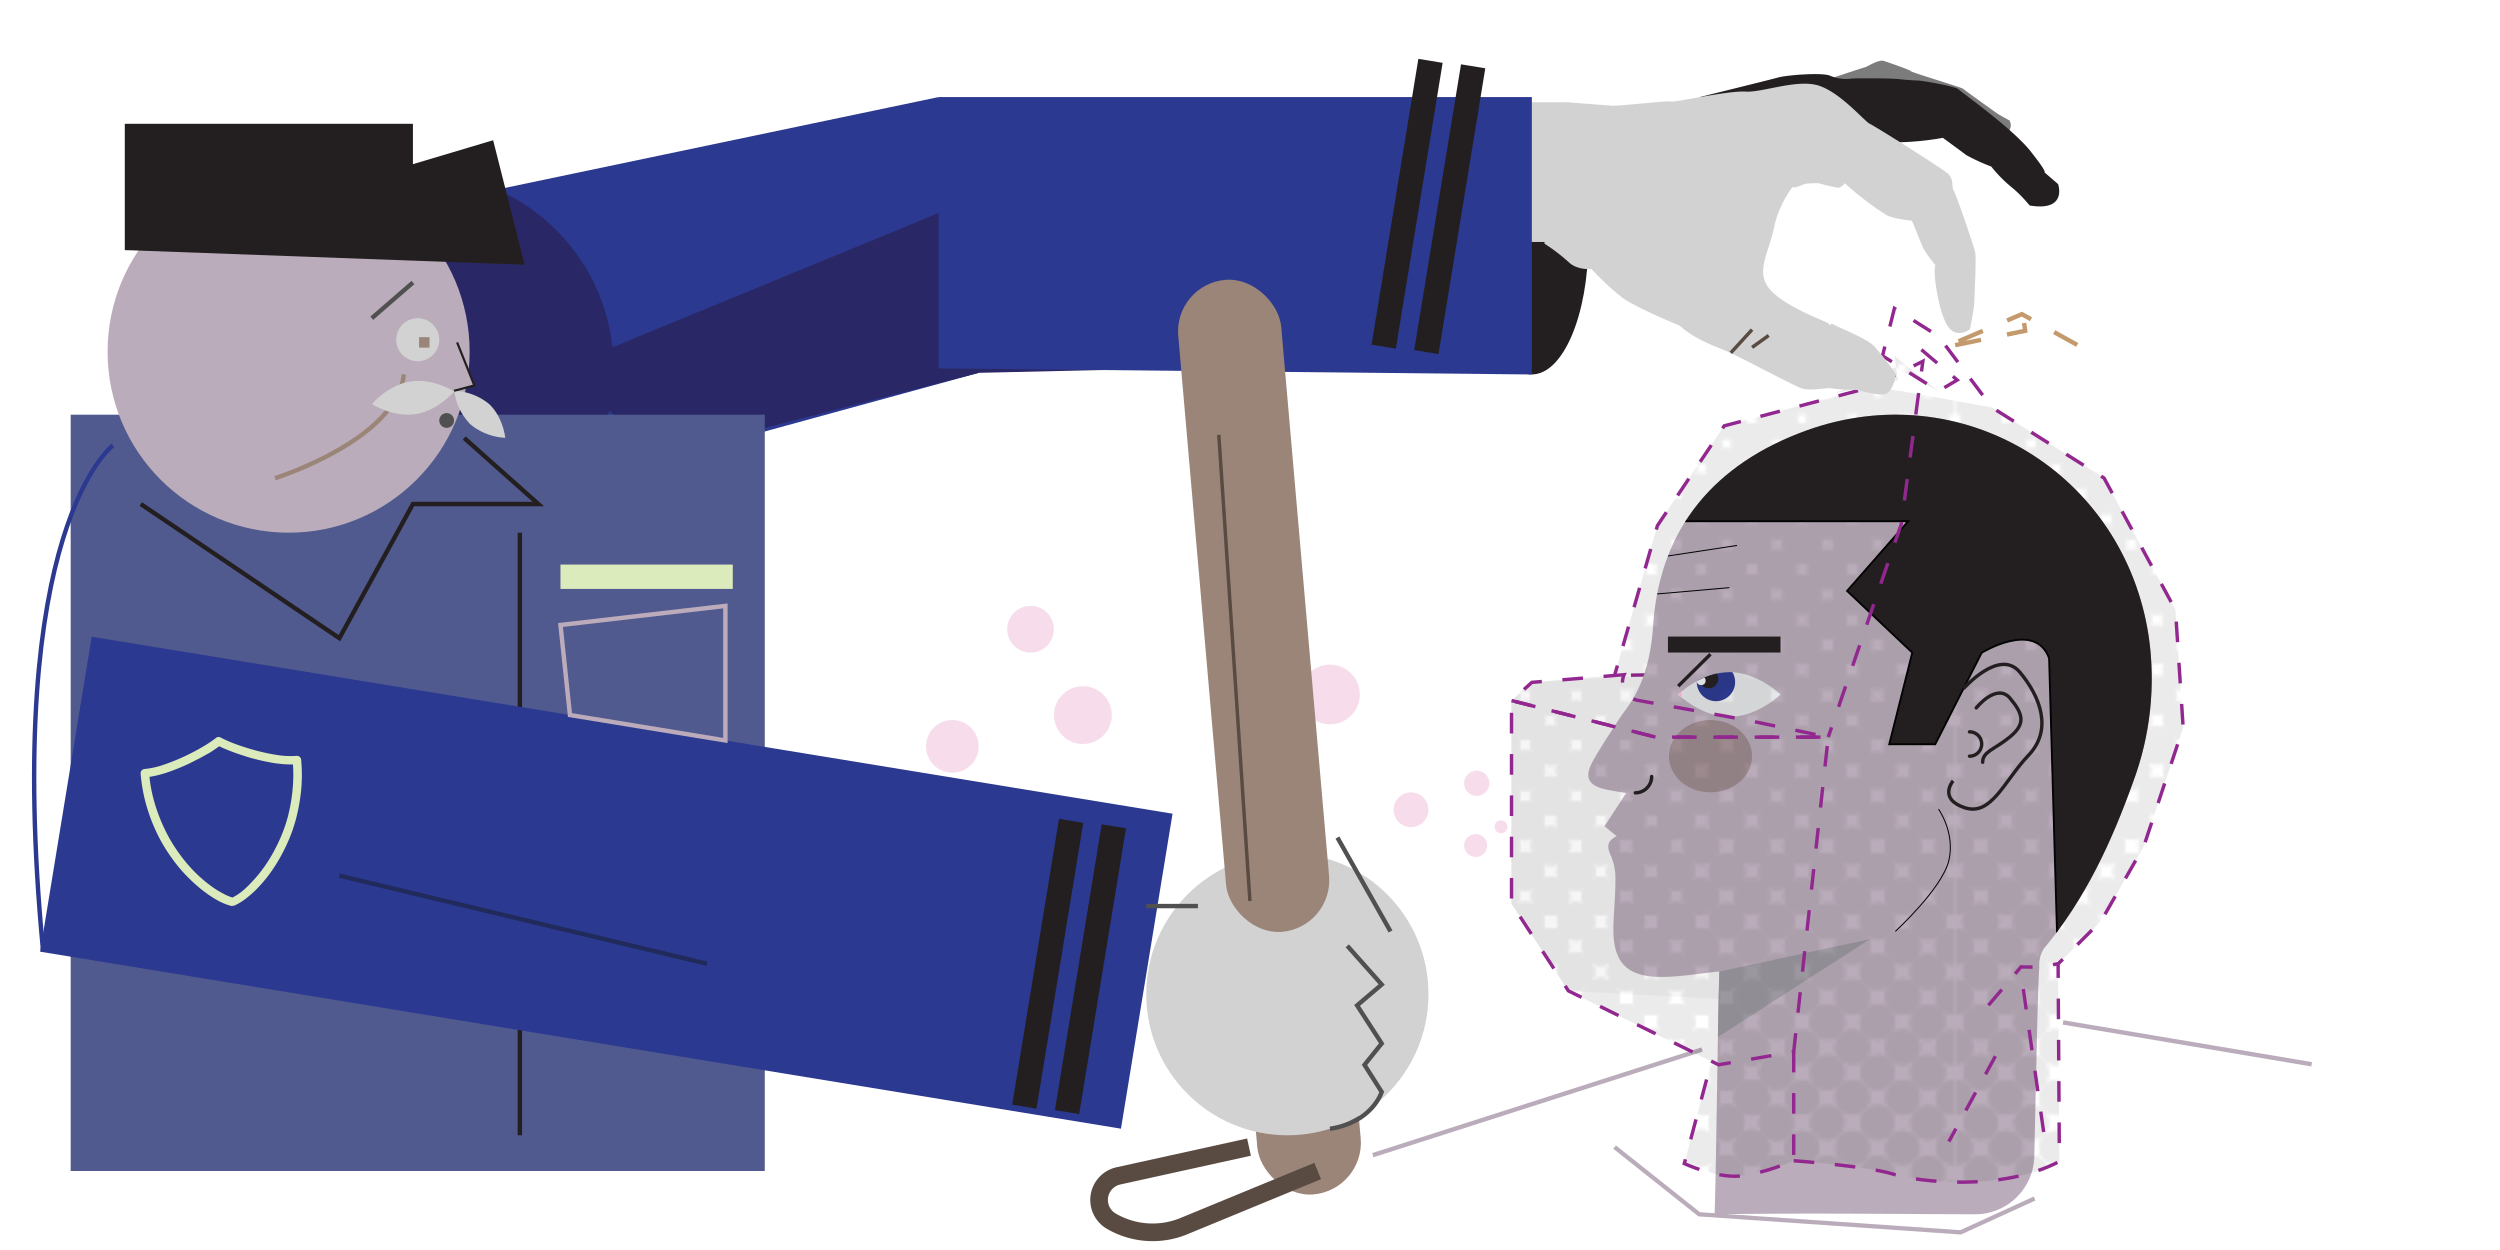 <svg xmlns="http://www.w3.org/2000/svg" xmlns:xlink="http://www.w3.org/1999/xlink" viewBox="0 0 566.93 283.46"><defs><style>.cls-1,.cls-115,.cls-134{fill:#baacba;}.cls-102,.cls-2{fill:#e6e7e8;}.cls-10,.cls-100,.cls-101,.cls-103,.cls-11,.cls-112,.cls-113,.cls-114,.cls-117,.cls-118,.cls-12,.cls-125,.cls-126,.cls-127,.cls-128,.cls-13,.cls-132,.cls-133,.cls-135,.cls-137,.cls-138,.cls-139,.cls-14,.cls-140,.cls-141,.cls-15,.cls-16,.cls-17,.cls-18,.cls-19,.cls-20,.cls-21,.cls-22,.cls-23,.cls-24,.cls-25,.cls-26,.cls-27,.cls-28,.cls-29,.cls-3,.cls-30,.cls-31,.cls-32,.cls-33,.cls-34,.cls-35,.cls-36,.cls-37,.cls-38,.cls-39,.cls-4,.cls-40,.cls-41,.cls-42,.cls-43,.cls-44,.cls-45,.cls-46,.cls-47,.cls-48,.cls-49,.cls-5,.cls-50,.cls-51,.cls-52,.cls-53,.cls-54,.cls-55,.cls-56,.cls-57,.cls-58,.cls-59,.cls-6,.cls-60,.cls-61,.cls-62,.cls-63,.cls-64,.cls-65,.cls-66,.cls-67,.cls-68,.cls-69,.cls-7,.cls-70,.cls-71,.cls-72,.cls-73,.cls-74,.cls-75,.cls-76,.cls-77,.cls-78,.cls-79,.cls-8,.cls-80,.cls-81,.cls-82,.cls-83,.cls-84,.cls-85,.cls-86,.cls-87,.cls-88,.cls-89,.cls-9,.cls-90,.cls-91,.cls-92,.cls-93,.cls-94,.cls-95,.cls-96,.cls-97,.cls-98,.cls-99{fill:none;}.cls-10,.cls-100,.cls-101,.cls-11,.cls-112,.cls-113,.cls-115,.cls-12,.cls-13,.cls-133,.cls-134,.cls-14,.cls-15,.cls-16,.cls-17,.cls-18,.cls-19,.cls-20,.cls-21,.cls-22,.cls-23,.cls-24,.cls-25,.cls-26,.cls-27,.cls-28,.cls-29,.cls-30,.cls-31,.cls-32,.cls-33,.cls-34,.cls-35,.cls-36,.cls-37,.cls-38,.cls-39,.cls-4,.cls-40,.cls-41,.cls-42,.cls-43,.cls-44,.cls-45,.cls-46,.cls-47,.cls-48,.cls-49,.cls-5,.cls-50,.cls-51,.cls-52,.cls-53,.cls-54,.cls-55,.cls-56,.cls-57,.cls-58,.cls-59,.cls-6,.cls-60,.cls-61,.cls-62,.cls-63,.cls-64,.cls-65,.cls-66,.cls-67,.cls-68,.cls-69,.cls-7,.cls-70,.cls-71,.cls-72,.cls-73,.cls-74,.cls-75,.cls-76,.cls-77,.cls-78,.cls-79,.cls-8,.cls-80,.cls-81,.cls-82,.cls-83,.cls-84,.cls-85,.cls-86,.cls-87,.cls-88,.cls-89,.cls-9,.cls-90,.cls-91,.cls-92,.cls-93,.cls-94,.cls-95,.cls-96,.cls-97,.cls-98,.cls-99{stroke:#231f20;}.cls-10,.cls-100,.cls-101,.cls-11,.cls-113,.cls-12,.cls-13,.cls-14,.cls-15,.cls-16,.cls-17,.cls-18,.cls-19,.cls-20,.cls-21,.cls-22,.cls-23,.cls-24,.cls-25,.cls-26,.cls-27,.cls-28,.cls-29,.cls-30,.cls-31,.cls-32,.cls-33,.cls-34,.cls-35,.cls-36,.cls-37,.cls-38,.cls-39,.cls-4,.cls-40,.cls-41,.cls-42,.cls-43,.cls-44,.cls-45,.cls-46,.cls-47,.cls-48,.cls-49,.cls-5,.cls-50,.cls-51,.cls-52,.cls-53,.cls-54,.cls-55,.cls-56,.cls-57,.cls-58,.cls-59,.cls-6,.cls-60,.cls-61,.cls-62,.cls-63,.cls-64,.cls-65,.cls-66,.cls-67,.cls-68,.cls-69,.cls-7,.cls-70,.cls-71,.cls-72,.cls-73,.cls-74,.cls-75,.cls-76,.cls-77,.cls-78,.cls-79,.cls-8,.cls-80,.cls-81,.cls-82,.cls-83,.cls-84,.cls-85,.cls-86,.cls-87,.cls-88,.cls-89,.cls-9,.cls-90,.cls-91,.cls-92,.cls-93,.cls-94,.cls-95,.cls-96,.cls-97,.cls-98,.cls-99{stroke-linecap:round;}.cls-4{stroke-width:14.16px;}.cls-10,.cls-100,.cls-101,.cls-11,.cls-12,.cls-13,.cls-14,.cls-15,.cls-16,.cls-17,.cls-18,.cls-19,.cls-20,.cls-21,.cls-22,.cls-23,.cls-24,.cls-25,.cls-26,.cls-27,.cls-28,.cls-29,.cls-30,.cls-31,.cls-32,.cls-33,.cls-34,.cls-35,.cls-36,.cls-37,.cls-38,.cls-39,.cls-4,.cls-40,.cls-41,.cls-42,.cls-43,.cls-44,.cls-45,.cls-46,.cls-47,.cls-48,.cls-49,.cls-5,.cls-50,.cls-51,.cls-52,.cls-53,.cls-54,.cls-55,.cls-56,.cls-57,.cls-58,.cls-59,.cls-6,.cls-60,.cls-61,.cls-62,.cls-63,.cls-64,.cls-65,.cls-66,.cls-67,.cls-68,.cls-69,.cls-7,.cls-70,.cls-71,.cls-72,.cls-73,.cls-74,.cls-75,.cls-76,.cls-77,.cls-78,.cls-79,.cls-8,.cls-80,.cls-81,.cls-82,.cls-83,.cls-84,.cls-85,.cls-86,.cls-87,.cls-88,.cls-89,.cls-9,.cls-90,.cls-91,.cls-92,.cls-93,.cls-94,.cls-95,.cls-96,.cls-97,.cls-98,.cls-99{stroke-dasharray:0 14.6;}.cls-5{stroke-width:7.3px;}.cls-6{stroke-width:7.37px;}.cls-7{stroke-width:7.44px;}.cls-8{stroke-width:7.51px;}.cls-9{stroke-width:7.58px;}.cls-10{stroke-width:7.65px;}.cls-11{stroke-width:7.72px;}.cls-12{stroke-width:7.79px;}.cls-13{stroke-width:7.87px;}.cls-14{stroke-width:7.94px;}.cls-15{stroke-width:8.01px;}.cls-16{stroke-width:8.08px;}.cls-17{stroke-width:8.15px;}.cls-18{stroke-width:8.22px;}.cls-19{stroke-width:8.29px;}.cls-20{stroke-width:8.36px;}.cls-21{stroke-width:8.43px;}.cls-22{stroke-width:8.5px;}.cls-23{stroke-width:8.57px;}.cls-24{stroke-width:8.64px;}.cls-25{stroke-width:8.71px;}.cls-26{stroke-width:8.79px;}.cls-27{stroke-width:8.86px;}.cls-28{stroke-width:8.93px;}.cls-29{stroke-width:9px;}.cls-30{stroke-width:9.07px;}.cls-31{stroke-width:9.14px;}.cls-32{stroke-width:9.21px;}.cls-33{stroke-width:9.28px;}.cls-34{stroke-width:9.35px;}.cls-35{stroke-width:9.42px;}.cls-36{stroke-width:9.49px;}.cls-37{stroke-width:9.56px;}.cls-38{stroke-width:9.63px;}.cls-39{stroke-width:9.7px;}.cls-40{stroke-width:9.77px;}.cls-41{stroke-width:9.85px;}.cls-42{stroke-width:9.92px;}.cls-43{stroke-width:9.99px;}.cls-44{stroke-width:10.06px;}.cls-45{stroke-width:10.13px;}.cls-46{stroke-width:10.2px;}.cls-47{stroke-width:10.27px;}.cls-48{stroke-width:10.34px;}.cls-49{stroke-width:10.41px;}.cls-50{stroke-width:10.48px;}.cls-51{stroke-width:10.55px;}.cls-52{stroke-width:10.62px;}.cls-53{stroke-width:10.69px;}.cls-54{stroke-width:10.76px;}.cls-55{stroke-width:10.84px;}.cls-56{stroke-width:10.91px;}.cls-57{stroke-width:10.98px;}.cls-58{stroke-width:11.05px;}.cls-59{stroke-width:11.12px;}.cls-60{stroke-width:11.19px;}.cls-61{stroke-width:11.26px;}.cls-62{stroke-width:11.33px;}.cls-63{stroke-width:11.4px;}.cls-64{stroke-width:11.47px;}.cls-65{stroke-width:11.54px;}.cls-66{stroke-width:11.61px;}.cls-67{stroke-width:11.68px;}.cls-68{stroke-width:11.75px;}.cls-69{stroke-width:11.83px;}.cls-70{stroke-width:11.9px;}.cls-71{stroke-width:11.97px;}.cls-72{stroke-width:12.04px;}.cls-73{stroke-width:12.11px;}.cls-74{stroke-width:12.18px;}.cls-75{stroke-width:12.25px;}.cls-76{stroke-width:12.32px;}.cls-77{stroke-width:12.39px;}.cls-78{stroke-width:12.46px;}.cls-79{stroke-width:12.53px;}.cls-80{stroke-width:12.6px;}.cls-81{stroke-width:12.67px;}.cls-82{stroke-width:12.74px;}.cls-83{stroke-width:12.81px;}.cls-84{stroke-width:12.89px;}.cls-85{stroke-width:12.96px;}.cls-86{stroke-width:13.03px;}.cls-87{stroke-width:13.1px;}.cls-88{stroke-width:13.17px;}.cls-89{stroke-width:13.24px;}.cls-90{stroke-width:13.31px;}.cls-91{stroke-width:13.38px;}.cls-92{stroke-width:13.45px;}.cls-93{stroke-width:13.52px;}.cls-94{stroke-width:13.59px;}.cls-95{stroke-width:13.66px;}.cls-96{stroke-width:13.73px;}.cls-97{stroke-width:13.8px;}.cls-98{stroke-width:13.88px;}.cls-99{stroke-width:13.95px;}.cls-100{stroke-width:14.02px;}.cls-101{stroke-width:14.09px;}.cls-102{opacity:0.37;}.cls-103,.cls-125,.cls-126,.cls-127{stroke:#92278f;}.cls-103,.cls-105,.cls-112,.cls-113,.cls-114,.cls-115,.cls-117,.cls-118,.cls-125,.cls-126,.cls-127,.cls-128,.cls-132,.cls-133,.cls-134,.cls-135,.cls-137,.cls-138,.cls-139,.cls-140,.cls-141{stroke-miterlimit:10;}.cls-103,.cls-112,.cls-113,.cls-115,.cls-125,.cls-126,.cls-127{stroke-width:0.78px;}.cls-103{stroke-dasharray:4.68;}.cls-104{clip-path:url(#clip-path);}.cls-105,.cls-109{fill:#231f20;}.cls-105,.cls-114{stroke:#000;}.cls-105{stroke-width:0.43px;}.cls-106{fill:#9c98a0;}.cls-107{clip-path:url(#clip-path-2);}.cls-108{fill:#2b3990;}.cls-110{fill:#f1f2f2;}.cls-111{fill:#f6adcd;}.cls-114{stroke-width:0.23px;}.cls-116{fill:#9d8a8e;}.cls-117,.cls-118{stroke:#baacba;}.cls-118{stroke-width:0.97px;}.cls-119{opacity:0.09;}.cls-120{fill:url(#_50_to_100_Dot_Gradation);}.cls-121{opacity:0.4;}.cls-122{fill:#eaabcd;}.cls-123{fill:#2a2766;}.cls-124{fill:#515a8f;}.cls-126{stroke-dasharray:4.58 4.58;}.cls-127{stroke-dasharray:4.92 4.92;}.cls-128{stroke:#c49a6c;stroke-dasharray:6;}.cls-129{fill:#7d7c7d;}.cls-130{fill:#d1d2d1;}.cls-131{fill:#9b8579;}.cls-132{stroke:#515051;}.cls-134{stroke-width:0.5px;}.cls-135,.cls-140{stroke:#594a42;}.cls-135{stroke-width:0.79px;}.cls-136{fill:#dcebbc;}.cls-137{stroke:#9b8579;}.cls-138{stroke:#bcacbb;}.cls-139{stroke:#2b3990;}.cls-140{stroke-width:4px;}.cls-141{stroke:#202a5b;}.cls-142{fill:#515051;}</style><clipPath id="clip-path"><path class="cls-1" d="M361.14,172.74c1.74-3.2,3.83-6.21,5.78-9.3.42-.67,1.17-1.73,1.65-2.36,4.27-5.74,5.82-12.05,6.33-19.4,1.51-22.16,14.26-36.6,34.59-44,35.35-12.85,72.3,9.61,77.8,46.79a67,67,0,0,1-3.55,32.83c-4.87,13.58-10.85,26.57-20.21,37.77a6.63,6.63,0,0,0-1.08,3.62c0,.2,0,.42,0,.64-.41,6.59-.77,28.15-1.13,42.92a13.44,13.44,0,0,1-13.5,13.12c-20.3-.08-39.18-.3-59,0,.37-9.44.73-45.92,1.09-55.08-4.33.45-8.42,1.17-12.53,1.25-8.56.17-11.79-3.29-11.5-11.82.12-3.44.47-6.88.45-10.32a13.18,13.18,0,0,0-1-5.29c-.94-2-1-3.39,1.29-4.48l-2.78-2.25,4.92-7.53c-1.77-.31-3.21-.51-4.62-.83C360.19,178.17,359.22,176.29,361.14,172.74Z"/></clipPath><clipPath id="clip-path-2"><path class="cls-2" d="M380.57,157.49s5.19,5.07,11.6,5.07,11.6-5.07,11.6-5.07-5.19-5.08-11.6-5.08S380.57,157.49,380.57,157.49Z"/></clipPath><pattern id="_50_to_100_Dot_Gradation" data-name="50% to 100% Dot Gradation" width="146.25" height="708.75" patternTransform="matrix(-0.78, 0, 0, 0.78, 213.64, 471.12)" patternUnits="userSpaceOnUse" viewBox="0 0 146.25 708.75"><rect class="cls-3" width="146.25" height="708.75"/><line class="cls-4" x1="131.75" y1="708.75" x2="177.75" y2="708.75"/><line class="cls-4" x1="102.5" y1="708.75" x2="148.5" y2="708.75"/><line class="cls-4" x1="73.25" y1="708.75" x2="119.25" y2="708.75"/><line class="cls-4" x1="44" y1="708.75" x2="90" y2="708.75"/><line class="cls-4" x1="14.75" y1="708.75" x2="60.75" y2="708.75"/><line class="cls-4" x1="-14.5" y1="708.75" x2="31.5" y2="708.75"/><line class="cls-4" x1="-43.75" y1="708.75" x2="2.25" y2="708.75"/><line class="cls-5" x1="139.05" y1="709.25" x2="185.05" y2="709.25"/><line class="cls-6" x1="131.75" y1="701.93" x2="177.75" y2="701.93"/><line class="cls-7" x1="139.05" y1="694.62" x2="185.05" y2="694.62"/><line class="cls-8" x1="131.75" y1="687.31" x2="177.75" y2="687.31"/><line class="cls-9" x1="139.05" y1="680" x2="185.05" y2="680"/><line class="cls-10" x1="131.75" y1="672.68" x2="177.75" y2="672.68"/><line class="cls-11" x1="139.05" y1="665.37" x2="185.05" y2="665.37"/><line class="cls-12" x1="131.75" y1="658.06" x2="177.75" y2="658.06"/><line class="cls-13" x1="139.05" y1="650.75" x2="185.05" y2="650.75"/><line class="cls-14" x1="131.75" y1="643.44" x2="177.75" y2="643.44"/><line class="cls-15" x1="139.05" y1="636.13" x2="185.05" y2="636.13"/><line class="cls-16" x1="131.75" y1="628.81" x2="177.75" y2="628.81"/><line class="cls-17" x1="139.05" y1="621.5" x2="185.05" y2="621.5"/><line class="cls-18" x1="131.75" y1="614.19" x2="177.75" y2="614.19"/><line class="cls-19" x1="139.05" y1="606.88" x2="185.05" y2="606.88"/><line class="cls-20" x1="131.75" y1="599.57" x2="177.75" y2="599.57"/><line class="cls-21" x1="139.05" y1="592.26" x2="185.05" y2="592.26"/><line class="cls-22" x1="131.75" y1="584.94" x2="177.75" y2="584.94"/><line class="cls-23" x1="139.05" y1="577.63" x2="185.05" y2="577.63"/><line class="cls-24" x1="131.75" y1="570.32" x2="177.75" y2="570.32"/><line class="cls-25" x1="139.05" y1="563.01" x2="185.05" y2="563.01"/><line class="cls-26" x1="131.75" y1="555.7" x2="177.75" y2="555.7"/><line class="cls-27" x1="139.05" y1="548.38" x2="185.05" y2="548.38"/><line class="cls-28" x1="131.75" y1="541.07" x2="177.75" y2="541.07"/><line class="cls-29" x1="139.05" y1="533.76" x2="185.05" y2="533.76"/><line class="cls-30" x1="131.75" y1="526.45" x2="177.75" y2="526.45"/><line class="cls-31" x1="139.05" y1="519.14" x2="185.05" y2="519.14"/><line class="cls-32" x1="131.75" y1="511.83" x2="177.75" y2="511.83"/><line class="cls-33" x1="139.05" y1="504.51" x2="185.05" y2="504.51"/><line class="cls-34" x1="131.75" y1="497.2" x2="177.75" y2="497.2"/><line class="cls-35" x1="139.05" y1="489.89" x2="185.05" y2="489.89"/><line class="cls-36" x1="131.75" y1="482.58" x2="177.75" y2="482.58"/><line class="cls-37" x1="139.05" y1="475.27" x2="185.05" y2="475.27"/><line class="cls-38" x1="131.75" y1="467.96" x2="177.75" y2="467.96"/><line class="cls-39" x1="139.05" y1="460.64" x2="185.05" y2="460.64"/><line class="cls-40" x1="131.75" y1="453.33" x2="177.75" y2="453.33"/><line class="cls-41" x1="139.05" y1="446.02" x2="185.05" y2="446.02"/><line class="cls-42" x1="131.75" y1="438.71" x2="177.75" y2="438.71"/><line class="cls-43" x1="139.05" y1="431.4" x2="185.05" y2="431.4"/><line class="cls-44" x1="131.75" y1="424.08" x2="177.75" y2="424.08"/><line class="cls-45" x1="139.05" y1="416.77" x2="185.05" y2="416.77"/><line class="cls-46" x1="131.75" y1="409.46" x2="177.75" y2="409.46"/><line class="cls-47" x1="139.05" y1="402.15" x2="185.05" y2="402.15"/><line class="cls-48" x1="131.75" y1="394.84" x2="177.75" y2="394.84"/><line class="cls-49" x1="139.05" y1="387.52" x2="185.05" y2="387.52"/><line class="cls-50" x1="131.75" y1="380.21" x2="177.75" y2="380.21"/><line class="cls-51" x1="139.05" y1="372.9" x2="185.05" y2="372.9"/><line class="cls-52" x1="131.75" y1="365.59" x2="177.75" y2="365.59"/><line class="cls-53" x1="139.05" y1="358.28" x2="185.05" y2="358.28"/><line class="cls-54" x1="131.75" y1="350.97" x2="177.75" y2="350.97"/><line class="cls-55" x1="139.05" y1="343.65" x2="185.05" y2="343.65"/><line class="cls-56" x1="131.75" y1="336.34" x2="177.75" y2="336.34"/><line class="cls-57" x1="139.05" y1="329.03" x2="185.05" y2="329.03"/><line class="cls-58" x1="131.75" y1="321.72" x2="177.75" y2="321.72"/><line class="cls-59" x1="139.05" y1="314.41" x2="185.05" y2="314.41"/><line class="cls-60" x1="131.75" y1="307.09" x2="177.75" y2="307.09"/><line class="cls-61" x1="139.05" y1="299.78" x2="185.05" y2="299.78"/><line class="cls-62" x1="131.75" y1="292.47" x2="177.75" y2="292.47"/><line class="cls-63" x1="139.05" y1="285.16" x2="185.05" y2="285.16"/><line class="cls-64" x1="131.75" y1="277.85" x2="177.75" y2="277.85"/><line class="cls-65" x1="139.05" y1="270.54" x2="185.05" y2="270.54"/><line class="cls-66" x1="131.75" y1="263.22" x2="177.75" y2="263.22"/><line class="cls-67" x1="139.05" y1="255.91" x2="185.05" y2="255.91"/><line class="cls-68" x1="131.75" y1="248.6" x2="177.75" y2="248.6"/><line class="cls-69" x1="139.05" y1="241.29" x2="185.05" y2="241.29"/><line class="cls-70" x1="131.75" y1="233.98" x2="177.75" y2="233.98"/><line class="cls-71" x1="139.05" y1="226.67" x2="185.05" y2="226.67"/><line class="cls-72" x1="131.75" y1="219.35" x2="177.75" y2="219.35"/><line class="cls-73" x1="139.05" y1="212.04" x2="185.05" y2="212.04"/><line class="cls-74" x1="131.75" y1="204.73" x2="177.75" y2="204.73"/><line class="cls-75" x1="139.05" y1="197.42" x2="185.05" y2="197.42"/><line class="cls-76" x1="131.75" y1="190.11" x2="177.75" y2="190.11"/><line class="cls-77" x1="139.05" y1="182.79" x2="185.05" y2="182.79"/><line class="cls-78" x1="131.75" y1="175.48" x2="177.75" y2="175.48"/><line class="cls-79" x1="139.05" y1="168.17" x2="185.05" y2="168.17"/><line class="cls-80" x1="131.75" y1="160.86" x2="177.75" y2="160.86"/><line class="cls-81" x1="139.05" y1="153.55" x2="185.05" y2="153.55"/><line class="cls-82" x1="131.75" y1="146.24" x2="177.75" y2="146.24"/><line class="cls-83" x1="139.05" y1="138.92" x2="185.05" y2="138.92"/><line class="cls-84" x1="131.75" y1="131.61" x2="177.75" y2="131.61"/><line class="cls-85" x1="139.05" y1="124.3" x2="185.05" y2="124.3"/><line class="cls-86" x1="131.75" y1="116.99" x2="177.75" y2="116.99"/><line class="cls-87" x1="139.05" y1="109.68" x2="185.05" y2="109.68"/><line class="cls-88" x1="131.75" y1="102.37" x2="177.75" y2="102.37"/><line class="cls-89" x1="139.05" y1="95.05" x2="185.05" y2="95.05"/><line class="cls-90" x1="131.75" y1="87.74" x2="177.75" y2="87.74"/><line class="cls-91" x1="139.05" y1="80.43" x2="185.05" y2="80.43"/><line class="cls-92" x1="131.75" y1="73.12" x2="177.75" y2="73.12"/><line class="cls-93" x1="139.05" y1="65.81" x2="185.05" y2="65.81"/><line class="cls-94" x1="131.75" y1="58.49" x2="177.75" y2="58.49"/><line class="cls-95" x1="139.05" y1="51.18" x2="185.05" y2="51.18"/><line class="cls-96" x1="131.75" y1="43.87" x2="177.75" y2="43.87"/><line class="cls-97" x1="139.05" y1="36.56" x2="185.05" y2="36.56"/><line class="cls-98" x1="131.75" y1="29.25" x2="177.75" y2="29.25"/><line class="cls-99" x1="139.05" y1="21.93" x2="185.05" y2="21.93"/><line class="cls-100" x1="131.75" y1="14.62" x2="177.75" y2="14.62"/><line class="cls-101" x1="139.05" y1="7.31" x2="185.05" y2="7.31"/><line class="cls-4" x1="131.75" x2="177.75"/><line class="cls-5" x1="109.8" y1="709.25" x2="155.8" y2="709.25"/><line class="cls-6" x1="102.5" y1="701.93" x2="148.5" y2="701.93"/><line class="cls-7" x1="109.8" y1="694.62" x2="155.8" y2="694.62"/><line class="cls-8" x1="102.5" y1="687.31" x2="148.5" y2="687.31"/><line class="cls-9" x1="109.8" y1="680" x2="155.8" y2="680"/><line class="cls-10" x1="102.5" y1="672.68" x2="148.5" y2="672.68"/><line class="cls-11" x1="109.8" y1="665.37" x2="155.8" y2="665.37"/><line class="cls-12" x1="102.5" y1="658.06" x2="148.5" y2="658.06"/><line class="cls-13" x1="109.8" y1="650.75" x2="155.8" y2="650.75"/><line class="cls-14" x1="102.5" y1="643.44" x2="148.5" y2="643.44"/><line class="cls-15" x1="109.8" y1="636.13" x2="155.8" y2="636.13"/><line class="cls-16" x1="102.5" y1="628.81" x2="148.5" y2="628.81"/><line class="cls-17" x1="109.8" y1="621.5" x2="155.8" y2="621.5"/><line class="cls-18" x1="102.5" y1="614.19" x2="148.5" y2="614.19"/><line class="cls-19" x1="109.8" y1="606.88" x2="155.8" y2="606.88"/><line class="cls-20" x1="102.5" y1="599.57" x2="148.5" y2="599.57"/><line class="cls-21" x1="109.8" y1="592.26" x2="155.8" y2="592.26"/><line class="cls-22" x1="102.5" y1="584.94" x2="148.5" y2="584.94"/><line class="cls-23" x1="109.8" y1="577.63" x2="155.8" y2="577.63"/><line class="cls-24" x1="102.5" y1="570.32" x2="148.5" y2="570.32"/><line class="cls-25" x1="109.8" y1="563.01" x2="155.8" y2="563.01"/><line class="cls-26" x1="102.5" y1="555.7" x2="148.5" y2="555.7"/><line class="cls-27" x1="109.8" y1="548.38" x2="155.8" y2="548.38"/><line class="cls-28" x1="102.5" y1="541.07" x2="148.5" y2="541.07"/><line class="cls-29" x1="109.8" y1="533.76" x2="155.8" y2="533.76"/><line class="cls-30" x1="102.5" y1="526.45" x2="148.5" y2="526.45"/><line class="cls-31" x1="109.8" y1="519.14" x2="155.8" y2="519.14"/><line class="cls-32" x1="102.5" y1="511.83" x2="148.5" y2="511.83"/><line class="cls-33" x1="109.8" y1="504.51" x2="155.8" y2="504.51"/><line class="cls-34" x1="102.5" y1="497.2" x2="148.5" y2="497.2"/><line class="cls-35" x1="109.8" y1="489.89" x2="155.8" y2="489.89"/><line class="cls-36" x1="102.5" y1="482.58" x2="148.5" y2="482.58"/><line class="cls-37" x1="109.8" y1="475.27" x2="155.8" y2="475.27"/><line class="cls-38" x1="102.5" y1="467.96" x2="148.5" y2="467.96"/><line class="cls-39" x1="109.8" y1="460.64" x2="155.8" y2="460.64"/><line class="cls-40" x1="102.5" y1="453.33" x2="148.5" y2="453.33"/><line class="cls-41" x1="109.8" y1="446.02" x2="155.8" y2="446.02"/><line class="cls-42" x1="102.5" y1="438.71" x2="148.5" y2="438.71"/><line class="cls-43" x1="109.8" y1="431.4" x2="155.8" y2="431.4"/><line class="cls-44" x1="102.5" y1="424.08" x2="148.5" y2="424.08"/><line class="cls-45" x1="109.8" y1="416.77" x2="155.8" y2="416.77"/><line class="cls-46" x1="102.5" y1="409.46" x2="148.5" y2="409.46"/><line class="cls-47" x1="109.8" y1="402.15" x2="155.8" y2="402.15"/><line class="cls-48" x1="102.5" y1="394.84" x2="148.5" y2="394.84"/><line class="cls-49" x1="109.8" y1="387.52" x2="155.8" y2="387.52"/><line class="cls-50" x1="102.5" y1="380.21" x2="148.5" y2="380.21"/><line class="cls-51" x1="109.8" y1="372.9" x2="155.8" y2="372.9"/><line class="cls-52" x1="102.5" y1="365.59" x2="148.5" y2="365.59"/><line class="cls-53" x1="109.8" y1="358.28" x2="155.8" y2="358.28"/><line class="cls-54" x1="102.5" y1="350.97" x2="148.5" y2="350.97"/><line class="cls-55" x1="109.8" y1="343.65" x2="155.8" y2="343.65"/><line class="cls-56" x1="102.5" y1="336.34" x2="148.5" y2="336.34"/><line class="cls-57" x1="109.8" y1="329.03" x2="155.8" y2="329.03"/><line class="cls-58" x1="102.5" y1="321.72" x2="148.5" y2="321.72"/><line class="cls-59" x1="109.8" y1="314.41" x2="155.8" y2="314.41"/><line class="cls-60" x1="102.5" y1="307.09" x2="148.5" y2="307.09"/><line class="cls-61" x1="109.8" y1="299.78" x2="155.8" y2="299.78"/><line class="cls-62" x1="102.5" y1="292.47" x2="148.5" y2="292.47"/><line class="cls-63" x1="109.8" y1="285.16" x2="155.8" y2="285.16"/><line class="cls-64" x1="102.5" y1="277.85" x2="148.5" y2="277.85"/><line class="cls-65" x1="109.8" y1="270.54" x2="155.8" y2="270.54"/><line class="cls-66" x1="102.5" y1="263.22" x2="148.5" y2="263.22"/><line class="cls-67" x1="109.8" y1="255.91" x2="155.8" y2="255.91"/><line class="cls-68" x1="102.5" y1="248.6" x2="148.5" y2="248.6"/><line class="cls-69" x1="109.8" y1="241.29" x2="155.8" y2="241.29"/><line class="cls-70" x1="102.5" y1="233.98" x2="148.5" y2="233.98"/><line class="cls-71" x1="109.8" y1="226.67" x2="155.8" y2="226.67"/><line class="cls-72" x1="102.5" y1="219.35" x2="148.5" y2="219.35"/><line class="cls-73" x1="109.8" y1="212.04" x2="155.8" y2="212.04"/><line class="cls-74" x1="102.5" y1="204.73" x2="148.5" y2="204.73"/><line class="cls-75" x1="109.8" y1="197.42" x2="155.8" y2="197.42"/><line class="cls-76" x1="102.5" y1="190.11" x2="148.5" y2="190.11"/><line class="cls-77" x1="109.8" y1="182.79" x2="155.8" y2="182.79"/><line class="cls-78" x1="102.5" y1="175.48" x2="148.5" y2="175.48"/><line class="cls-79" x1="109.8" y1="168.17" x2="155.8" y2="168.17"/><line class="cls-80" x1="102.5" y1="160.86" x2="148.5" y2="160.86"/><line class="cls-81" x1="109.8" y1="153.55" x2="155.8" y2="153.55"/><line class="cls-82" x1="102.5" y1="146.24" x2="148.5" y2="146.24"/><line class="cls-83" x1="109.8" y1="138.92" x2="155.8" y2="138.92"/><line class="cls-84" x1="102.5" y1="131.61" x2="148.5" y2="131.61"/><line class="cls-85" x1="109.8" y1="124.3" x2="155.8" y2="124.3"/><line class="cls-86" x1="102.5" y1="116.99" x2="148.5" y2="116.99"/><line class="cls-87" x1="109.8" y1="109.68" x2="155.8" y2="109.68"/><line class="cls-88" x1="102.5" y1="102.37" x2="148.5" y2="102.37"/><line class="cls-89" x1="109.8" y1="95.05" x2="155.8" y2="95.05"/><line class="cls-90" x1="102.5" y1="87.74" x2="148.5" y2="87.74"/><line class="cls-91" x1="109.8" y1="80.43" x2="155.8" y2="80.43"/><line class="cls-92" x1="102.5" y1="73.12" x2="148.5" y2="73.12"/><line class="cls-93" x1="109.8" y1="65.81" x2="155.8" y2="65.81"/><line class="cls-94" x1="102.5" y1="58.49" x2="148.5" y2="58.49"/><line class="cls-95" x1="109.8" y1="51.18" x2="155.8" y2="51.18"/><line class="cls-96" x1="102.5" y1="43.87" x2="148.5" y2="43.87"/><line class="cls-97" x1="109.8" y1="36.56" x2="155.8" y2="36.56"/><line class="cls-98" x1="102.5" y1="29.25" x2="148.5" y2="29.25"/><line class="cls-99" x1="109.8" y1="21.93" x2="155.8" y2="21.93"/><line class="cls-100" x1="102.5" y1="14.62" x2="148.5" y2="14.62"/><line class="cls-101" x1="109.8" y1="7.31" x2="155.8" y2="7.31"/><line class="cls-4" x1="102.5" x2="148.5"/><line class="cls-5" x1="80.55" y1="709.25" x2="126.55" y2="709.25"/><line class="cls-6" x1="73.25" y1="701.93" x2="119.25" y2="701.93"/><line class="cls-7" x1="80.55" y1="694.62" x2="126.55" y2="694.62"/><line class="cls-8" x1="73.25" y1="687.31" x2="119.25" y2="687.31"/><line class="cls-9" x1="80.55" y1="680" x2="126.55" y2="680"/><line class="cls-10" x1="73.25" y1="672.68" x2="119.25" y2="672.68"/><line class="cls-11" x1="80.55" y1="665.37" x2="126.55" y2="665.37"/><line class="cls-12" x1="73.25" y1="658.06" x2="119.25" y2="658.06"/><line class="cls-13" x1="80.55" y1="650.75" x2="126.55" y2="650.75"/><line class="cls-14" x1="73.25" y1="643.44" x2="119.25" y2="643.44"/><line class="cls-15" x1="80.55" y1="636.13" x2="126.55" y2="636.13"/><line class="cls-16" x1="73.25" y1="628.81" x2="119.25" y2="628.81"/><line class="cls-17" x1="80.55" y1="621.5" x2="126.55" y2="621.5"/><line class="cls-18" x1="73.25" y1="614.19" x2="119.25" y2="614.19"/><line class="cls-19" x1="80.55" y1="606.88" x2="126.55" y2="606.88"/><line class="cls-20" x1="73.25" y1="599.57" x2="119.25" y2="599.57"/><line class="cls-21" x1="80.55" y1="592.26" x2="126.55" y2="592.26"/><line class="cls-22" x1="73.25" y1="584.94" x2="119.25" y2="584.94"/><line class="cls-23" x1="80.55" y1="577.63" x2="126.55" y2="577.63"/><line class="cls-24" x1="73.25" y1="570.32" x2="119.25" y2="570.32"/><line class="cls-25" x1="80.55" y1="563.01" x2="126.55" y2="563.01"/><line class="cls-26" x1="73.25" y1="555.7" x2="119.25" y2="555.7"/><line class="cls-27" x1="80.55" y1="548.38" x2="126.55" y2="548.38"/><line class="cls-28" x1="73.25" y1="541.07" x2="119.25" y2="541.07"/><line class="cls-29" x1="80.55" y1="533.76" x2="126.55" y2="533.76"/><line class="cls-30" x1="73.25" y1="526.45" x2="119.25" y2="526.45"/><line class="cls-31" x1="80.55" y1="519.14" x2="126.55" y2="519.14"/><line class="cls-32" x1="73.25" y1="511.83" x2="119.25" y2="511.83"/><line class="cls-33" x1="80.55" y1="504.51" x2="126.55" y2="504.51"/><line class="cls-34" x1="73.25" y1="497.2" x2="119.25" y2="497.2"/><line class="cls-35" x1="80.55" y1="489.89" x2="126.55" y2="489.89"/><line class="cls-36" x1="73.25" y1="482.58" x2="119.25" y2="482.58"/><line class="cls-37" x1="80.55" y1="475.27" x2="126.55" y2="475.27"/><line class="cls-38" x1="73.25" y1="467.96" x2="119.25" y2="467.96"/><line class="cls-39" x1="80.55" y1="460.64" x2="126.55" y2="460.64"/><line class="cls-40" x1="73.25" y1="453.33" x2="119.25" y2="453.33"/><line class="cls-41" x1="80.55" y1="446.02" x2="126.55" y2="446.02"/><line class="cls-42" x1="73.25" y1="438.71" x2="119.25" y2="438.71"/><line class="cls-43" x1="80.55" y1="431.4" x2="126.55" y2="431.4"/><line class="cls-44" x1="73.25" y1="424.08" x2="119.25" y2="424.08"/><line class="cls-45" x1="80.55" y1="416.77" x2="126.55" y2="416.77"/><line class="cls-46" x1="73.25" y1="409.46" x2="119.25" y2="409.46"/><line class="cls-47" x1="80.55" y1="402.15" x2="126.55" y2="402.15"/><line class="cls-48" x1="73.25" y1="394.84" x2="119.25" y2="394.84"/><line class="cls-49" x1="80.55" y1="387.52" x2="126.55" y2="387.52"/><line class="cls-50" x1="73.25" y1="380.21" x2="119.25" y2="380.21"/><line class="cls-51" x1="80.55" y1="372.9" x2="126.55" y2="372.9"/><line class="cls-52" x1="73.25" y1="365.59" x2="119.25" y2="365.59"/><line class="cls-53" x1="80.55" y1="358.28" x2="126.55" y2="358.28"/><line class="cls-54" x1="73.25" y1="350.97" x2="119.25" y2="350.97"/><line class="cls-55" x1="80.55" y1="343.65" x2="126.55" y2="343.65"/><line class="cls-56" x1="73.25" y1="336.34" x2="119.25" y2="336.34"/><line class="cls-57" x1="80.55" y1="329.03" x2="126.55" y2="329.03"/><line class="cls-58" x1="73.25" y1="321.72" x2="119.25" y2="321.72"/><line class="cls-59" x1="80.55" y1="314.41" x2="126.55" y2="314.41"/><line class="cls-60" x1="73.25" y1="307.09" x2="119.25" y2="307.09"/><line class="cls-61" x1="80.55" y1="299.78" x2="126.55" y2="299.78"/><line class="cls-62" x1="73.25" y1="292.47" x2="119.25" y2="292.47"/><line class="cls-63" x1="80.55" y1="285.16" x2="126.55" y2="285.16"/><line class="cls-64" x1="73.25" y1="277.85" x2="119.25" y2="277.85"/><line class="cls-65" x1="80.55" y1="270.54" x2="126.55" y2="270.54"/><line class="cls-66" x1="73.25" y1="263.22" x2="119.25" y2="263.22"/><line class="cls-67" x1="80.55" y1="255.91" x2="126.55" y2="255.91"/><line class="cls-68" x1="73.25" y1="248.6" x2="119.25" y2="248.6"/><line class="cls-69" x1="80.55" y1="241.29" x2="126.55" y2="241.29"/><line class="cls-70" x1="73.25" y1="233.98" x2="119.25" y2="233.98"/><line class="cls-71" x1="80.55" y1="226.67" x2="126.55" y2="226.67"/><line class="cls-72" x1="73.25" y1="219.35" x2="119.25" y2="219.35"/><line class="cls-73" x1="80.55" y1="212.04" x2="126.55" y2="212.04"/><line class="cls-74" x1="73.25" y1="204.73" x2="119.25" y2="204.73"/><line class="cls-75" x1="80.55" y1="197.42" x2="126.55" y2="197.42"/><line class="cls-76" x1="73.25" y1="190.11" x2="119.25" y2="190.11"/><line class="cls-77" x1="80.55" y1="182.79" x2="126.55" y2="182.79"/><line class="cls-78" x1="73.25" y1="175.48" x2="119.25" y2="175.48"/><line class="cls-79" x1="80.55" y1="168.17" x2="126.55" y2="168.17"/><line class="cls-80" x1="73.25" y1="160.86" x2="119.25" y2="160.86"/><line class="cls-81" x1="80.55" y1="153.55" x2="126.55" y2="153.55"/><line class="cls-82" x1="73.25" y1="146.24" x2="119.25" y2="146.24"/><line class="cls-83" x1="80.55" y1="138.92" x2="126.55" y2="138.92"/><line class="cls-84" x1="73.25" y1="131.61" x2="119.25" y2="131.61"/><line class="cls-85" x1="80.55" y1="124.3" x2="126.55" y2="124.3"/><line class="cls-86" x1="73.25" y1="116.99" x2="119.25" y2="116.99"/><line class="cls-87" x1="80.55" y1="109.68" x2="126.55" y2="109.68"/><line class="cls-88" x1="73.25" y1="102.37" x2="119.25" y2="102.37"/><line class="cls-89" x1="80.55" y1="95.05" x2="126.55" y2="95.05"/><line class="cls-90" x1="73.25" y1="87.74" x2="119.25" y2="87.74"/><line class="cls-91" x1="80.55" y1="80.43" x2="126.55" y2="80.43"/><line class="cls-92" x1="73.25" y1="73.12" x2="119.25" y2="73.12"/><line class="cls-93" x1="80.55" y1="65.81" x2="126.55" y2="65.81"/><line class="cls-94" x1="73.25" y1="58.49" x2="119.25" y2="58.49"/><line class="cls-95" x1="80.55" y1="51.18" x2="126.55" y2="51.18"/><line class="cls-96" x1="73.25" y1="43.87" x2="119.25" y2="43.87"/><line class="cls-97" x1="80.55" y1="36.56" x2="126.55" y2="36.56"/><line class="cls-98" x1="73.25" y1="29.25" x2="119.25" y2="29.25"/><line class="cls-99" x1="80.55" y1="21.93" x2="126.55" y2="21.93"/><line class="cls-100" x1="73.25" y1="14.62" x2="119.25" y2="14.62"/><line class="cls-101" x1="80.55" y1="7.31" x2="126.55" y2="7.31"/><line class="cls-4" x1="73.25" x2="119.25"/><line class="cls-5" x1="51.3" y1="709.25" x2="97.3" y2="709.25"/><line class="cls-6" x1="44" y1="701.93" x2="90" y2="701.93"/><line class="cls-7" x1="51.3" y1="694.62" x2="97.3" y2="694.62"/><line class="cls-8" x1="44" y1="687.31" x2="90" y2="687.31"/><line class="cls-9" x1="51.3" y1="680" x2="97.3" y2="680"/><line class="cls-10" x1="44" y1="672.68" x2="90" y2="672.68"/><line class="cls-11" x1="51.3" y1="665.37" x2="97.3" y2="665.37"/><line class="cls-12" x1="44" y1="658.06" x2="90" y2="658.06"/><line class="cls-13" x1="51.3" y1="650.75" x2="97.3" y2="650.75"/><line class="cls-14" x1="44" y1="643.44" x2="90" y2="643.44"/><line class="cls-15" x1="51.3" y1="636.13" x2="97.3" y2="636.13"/><line class="cls-16" x1="44" y1="628.81" x2="90" y2="628.81"/><line class="cls-17" x1="51.3" y1="621.5" x2="97.3" y2="621.5"/><line class="cls-18" x1="44" y1="614.19" x2="90" y2="614.19"/><line class="cls-19" x1="51.3" y1="606.88" x2="97.3" y2="606.88"/><line class="cls-20" x1="44" y1="599.57" x2="90" y2="599.57"/><line class="cls-21" x1="51.3" y1="592.26" x2="97.3" y2="592.26"/><line class="cls-22" x1="44" y1="584.94" x2="90" y2="584.94"/><line class="cls-23" x1="51.3" y1="577.63" x2="97.3" y2="577.63"/><line class="cls-24" x1="44" y1="570.32" x2="90" y2="570.32"/><line class="cls-25" x1="51.3" y1="563.01" x2="97.3" y2="563.01"/><line class="cls-26" x1="44" y1="555.7" x2="90" y2="555.7"/><line class="cls-27" x1="51.3" y1="548.38" x2="97.3" y2="548.38"/><line class="cls-28" x1="44" y1="541.07" x2="90" y2="541.07"/><line class="cls-29" x1="51.3" y1="533.76" x2="97.3" y2="533.76"/><line class="cls-30" x1="44" y1="526.45" x2="90" y2="526.45"/><line class="cls-31" x1="51.3" y1="519.14" x2="97.3" y2="519.14"/><line class="cls-32" x1="44" y1="511.83" x2="90" y2="511.83"/><line class="cls-33" x1="51.3" y1="504.51" x2="97.3" y2="504.51"/><line class="cls-34" x1="44" y1="497.2" x2="90" y2="497.2"/><line class="cls-35" x1="51.3" y1="489.89" x2="97.3" y2="489.89"/><line class="cls-36" x1="44" y1="482.58" x2="90" y2="482.58"/><line class="cls-37" x1="51.3" y1="475.27" x2="97.3" y2="475.27"/><line class="cls-38" x1="44" y1="467.96" x2="90" y2="467.96"/><line class="cls-39" x1="51.3" y1="460.64" x2="97.3" y2="460.64"/><line class="cls-40" x1="44" y1="453.33" x2="90" y2="453.33"/><line class="cls-41" x1="51.3" y1="446.02" x2="97.3" y2="446.02"/><line class="cls-42" x1="44" y1="438.71" x2="90" y2="438.71"/><line class="cls-43" x1="51.3" y1="431.4" x2="97.3" y2="431.4"/><line class="cls-44" x1="44" y1="424.08" x2="90" y2="424.08"/><line class="cls-45" x1="51.3" y1="416.77" x2="97.3" y2="416.77"/><line class="cls-46" x1="44" y1="409.46" x2="90" y2="409.46"/><line class="cls-47" x1="51.3" y1="402.15" x2="97.3" y2="402.15"/><line class="cls-48" x1="44" y1="394.84" x2="90" y2="394.84"/><line class="cls-49" x1="51.3" y1="387.52" x2="97.3" y2="387.52"/><line class="cls-50" x1="44" y1="380.21" x2="90" y2="380.21"/><line class="cls-51" x1="51.3" y1="372.9" x2="97.3" y2="372.9"/><line class="cls-52" x1="44" y1="365.59" x2="90" y2="365.59"/><line class="cls-53" x1="51.3" y1="358.28" x2="97.3" y2="358.28"/><line class="cls-54" x1="44" y1="350.97" x2="90" y2="350.97"/><line class="cls-55" x1="51.3" y1="343.65" x2="97.3" y2="343.65"/><line class="cls-56" x1="44" y1="336.34" x2="90" y2="336.34"/><line class="cls-57" x1="51.3" y1="329.03" x2="97.3" y2="329.03"/><line class="cls-58" x1="44" y1="321.72" x2="90" y2="321.72"/><line class="cls-59" x1="51.3" y1="314.41" x2="97.3" y2="314.41"/><line class="cls-60" x1="44" y1="307.09" x2="90" y2="307.09"/><line class="cls-61" x1="51.3" y1="299.78" x2="97.3" y2="299.78"/><line class="cls-62" x1="44" y1="292.47" x2="90" y2="292.47"/><line class="cls-63" x1="51.3" y1="285.16" x2="97.3" y2="285.16"/><line class="cls-64" x1="44" y1="277.85" x2="90" y2="277.85"/><line class="cls-65" x1="51.3" y1="270.54" x2="97.3" y2="270.54"/><line class="cls-66" x1="44" y1="263.22" x2="90" y2="263.22"/><line class="cls-67" x1="51.3" y1="255.91" x2="97.3" y2="255.91"/><line class="cls-68" x1="44" y1="248.6" x2="90" y2="248.6"/><line class="cls-69" x1="51.3" y1="241.29" x2="97.3" y2="241.29"/><line class="cls-70" x1="44" y1="233.98" x2="90" y2="233.98"/><line class="cls-71" x1="51.3" y1="226.67" x2="97.3" y2="226.67"/><line class="cls-72" x1="44" y1="219.35" x2="90" y2="219.35"/><line class="cls-73" x1="51.3" y1="212.04" x2="97.3" y2="212.04"/><line class="cls-74" x1="44" y1="204.73" x2="90" y2="204.73"/><line class="cls-75" x1="51.3" y1="197.42" x2="97.3" y2="197.42"/><line class="cls-76" x1="44" y1="190.11" x2="90" y2="190.11"/><line class="cls-77" x1="51.3" y1="182.79" x2="97.3" y2="182.79"/><line class="cls-78" x1="44" y1="175.48" x2="90" y2="175.48"/><line class="cls-79" x1="51.3" y1="168.17" x2="97.3" y2="168.17"/><line class="cls-80" x1="44" y1="160.86" x2="90" y2="160.86"/><line class="cls-81" x1="51.3" y1="153.55" x2="97.3" y2="153.55"/><line class="cls-82" x1="44" y1="146.24" x2="90" y2="146.24"/><line class="cls-83" x1="51.3" y1="138.92" x2="97.3" y2="138.92"/><line class="cls-84" x1="44" y1="131.61" x2="90" y2="131.61"/><line class="cls-85" x1="51.3" y1="124.3" x2="97.3" y2="124.3"/><line class="cls-86" x1="44" y1="116.99" x2="90" y2="116.99"/><line class="cls-87" x1="51.3" y1="109.68" x2="97.3" y2="109.68"/><line class="cls-88" x1="44" y1="102.37" x2="90" y2="102.37"/><line class="cls-89" x1="51.3" y1="95.05" x2="97.3" y2="95.05"/><line class="cls-90" x1="44" y1="87.74" x2="90" y2="87.74"/><line class="cls-91" x1="51.3" y1="80.43" x2="97.3" y2="80.43"/><line class="cls-92" x1="44" y1="73.12" x2="90" y2="73.12"/><line class="cls-93" x1="51.3" y1="65.81" x2="97.3" y2="65.81"/><line class="cls-94" x1="44" y1="58.49" x2="90" y2="58.49"/><line class="cls-95" x1="51.3" y1="51.18" x2="97.3" y2="51.18"/><line class="cls-96" x1="44" y1="43.87" x2="90" y2="43.87"/><line class="cls-97" x1="51.3" y1="36.56" x2="97.3" y2="36.56"/><line class="cls-98" x1="44" y1="29.25" x2="90" y2="29.25"/><line class="cls-99" x1="51.3" y1="21.93" x2="97.3" y2="21.93"/><line class="cls-100" x1="44" y1="14.62" x2="90" y2="14.62"/><line class="cls-101" x1="51.3" y1="7.31" x2="97.3" y2="7.31"/><line class="cls-4" x1="44" x2="90"/><line class="cls-5" x1="22.05" y1="709.25" x2="68.05" y2="709.25"/><line class="cls-6" x1="14.75" y1="701.93" x2="60.75" y2="701.93"/><line class="cls-7" x1="22.05" y1="694.62" x2="68.05" y2="694.62"/><line class="cls-8" x1="14.75" y1="687.31" x2="60.75" y2="687.31"/><line class="cls-9" x1="22.05" y1="680" x2="68.05" y2="680"/><line class="cls-10" x1="14.75" y1="672.68" x2="60.75" y2="672.68"/><line class="cls-11" x1="22.05" y1="665.37" x2="68.05" y2="665.37"/><line class="cls-12" x1="14.75" y1="658.06" x2="60.75" y2="658.06"/><line class="cls-13" x1="22.05" y1="650.75" x2="68.05" y2="650.75"/><line class="cls-14" x1="14.75" y1="643.44" x2="60.75" y2="643.44"/><line class="cls-15" x1="22.05" y1="636.13" x2="68.05" y2="636.13"/><line class="cls-16" x1="14.75" y1="628.81" x2="60.75" y2="628.81"/><line class="cls-17" x1="22.05" y1="621.5" x2="68.05" y2="621.5"/><line class="cls-18" x1="14.75" y1="614.19" x2="60.75" y2="614.19"/><line class="cls-19" x1="22.05" y1="606.88" x2="68.05" y2="606.88"/><line class="cls-20" x1="14.75" y1="599.57" x2="60.75" y2="599.57"/><line class="cls-21" x1="22.05" y1="592.26" x2="68.05" y2="592.26"/><line class="cls-22" x1="14.75" y1="584.94" x2="60.75" y2="584.94"/><line class="cls-23" x1="22.05" y1="577.63" x2="68.05" y2="577.63"/><line class="cls-24" x1="14.75" y1="570.32" x2="60.75" y2="570.32"/><line class="cls-25" x1="22.05" y1="563.01" x2="68.05" y2="563.01"/><line class="cls-26" x1="14.75" y1="555.7" x2="60.75" y2="555.7"/><line class="cls-27" x1="22.05" y1="548.38" x2="68.05" y2="548.38"/><line class="cls-28" x1="14.75" y1="541.07" x2="60.75" y2="541.07"/><line class="cls-29" x1="22.05" y1="533.76" x2="68.05" y2="533.76"/><line class="cls-30" x1="14.75" y1="526.45" x2="60.75" y2="526.45"/><line class="cls-31" x1="22.05" y1="519.14" x2="68.05" y2="519.14"/><line class="cls-32" x1="14.75" y1="511.83" x2="60.75" y2="511.83"/><line class="cls-33" x1="22.05" y1="504.51" x2="68.05" y2="504.51"/><line class="cls-34" x1="14.75" y1="497.2" x2="60.75" y2="497.2"/><line class="cls-35" x1="22.05" y1="489.89" x2="68.05" y2="489.89"/><line class="cls-36" x1="14.75" y1="482.58" x2="60.75" y2="482.58"/><line class="cls-37" x1="22.05" y1="475.27" x2="68.05" y2="475.27"/><line class="cls-38" x1="14.75" y1="467.96" x2="60.75" y2="467.96"/><line class="cls-39" x1="22.05" y1="460.64" x2="68.05" y2="460.64"/><line class="cls-40" x1="14.75" y1="453.33" x2="60.75" y2="453.33"/><line class="cls-41" x1="22.05" y1="446.02" x2="68.05" y2="446.02"/><line class="cls-42" x1="14.75" y1="438.71" x2="60.75" y2="438.71"/><line class="cls-43" x1="22.05" y1="431.4" x2="68.05" y2="431.4"/><line class="cls-44" x1="14.75" y1="424.08" x2="60.75" y2="424.08"/><line class="cls-45" x1="22.05" y1="416.77" x2="68.05" y2="416.77"/><line class="cls-46" x1="14.75" y1="409.46" x2="60.75" y2="409.46"/><line class="cls-47" x1="22.05" y1="402.15" x2="68.05" y2="402.15"/><line class="cls-48" x1="14.75" y1="394.84" x2="60.75" y2="394.84"/><line class="cls-49" x1="22.05" y1="387.52" x2="68.05" y2="387.52"/><line class="cls-50" x1="14.75" y1="380.21" x2="60.75" y2="380.21"/><line class="cls-51" x1="22.05" y1="372.9" x2="68.05" y2="372.9"/><line class="cls-52" x1="14.75" y1="365.59" x2="60.75" y2="365.59"/><line class="cls-53" x1="22.05" y1="358.28" x2="68.05" y2="358.28"/><line class="cls-54" x1="14.75" y1="350.97" x2="60.75" y2="350.97"/><line class="cls-55" x1="22.05" y1="343.65" x2="68.05" y2="343.65"/><line class="cls-56" x1="14.75" y1="336.34" x2="60.75" y2="336.34"/><line class="cls-57" x1="22.05" y1="329.03" x2="68.05" y2="329.03"/><line class="cls-58" x1="14.75" y1="321.72" x2="60.75" y2="321.72"/><line class="cls-59" x1="22.05" y1="314.41" x2="68.05" y2="314.41"/><line class="cls-60" x1="14.75" y1="307.09" x2="60.75" y2="307.09"/><line class="cls-61" x1="22.05" y1="299.78" x2="68.05" y2="299.78"/><line class="cls-62" x1="14.75" y1="292.47" x2="60.75" y2="292.47"/><line class="cls-63" x1="22.05" y1="285.16" x2="68.05" y2="285.16"/><line class="cls-64" x1="14.75" y1="277.85" x2="60.75" y2="277.85"/><line class="cls-65" x1="22.05" y1="270.54" x2="68.05" y2="270.54"/><line class="cls-66" x1="14.75" y1="263.22" x2="60.75" y2="263.22"/><line class="cls-67" x1="22.05" y1="255.91" x2="68.05" y2="255.91"/><line class="cls-68" x1="14.75" y1="248.6" x2="60.75" y2="248.6"/><line class="cls-69" x1="22.05" y1="241.29" x2="68.05" y2="241.29"/><line class="cls-70" x1="14.75" y1="233.98" x2="60.75" y2="233.98"/><line class="cls-71" x1="22.05" y1="226.67" x2="68.05" y2="226.67"/><line class="cls-72" x1="14.75" y1="219.35" x2="60.75" y2="219.35"/><line class="cls-73" x1="22.05" y1="212.04" x2="68.05" y2="212.04"/><line class="cls-74" x1="14.75" y1="204.73" x2="60.75" y2="204.73"/><line class="cls-75" x1="22.05" y1="197.42" x2="68.05" y2="197.42"/><line class="cls-76" x1="14.75" y1="190.11" x2="60.75" y2="190.11"/><line class="cls-77" x1="22.05" y1="182.79" x2="68.05" y2="182.79"/><line class="cls-78" x1="14.75" y1="175.48" x2="60.75" y2="175.48"/><line class="cls-79" x1="22.05" y1="168.17" x2="68.05" y2="168.17"/><line class="cls-80" x1="14.75" y1="160.86" x2="60.75" y2="160.86"/><line class="cls-81" x1="22.05" y1="153.55" x2="68.05" y2="153.55"/><line class="cls-82" x1="14.75" y1="146.24" x2="60.75" y2="146.24"/><line class="cls-83" x1="22.05" y1="138.92" x2="68.05" y2="138.92"/><line class="cls-84" x1="14.75" y1="131.61" x2="60.75" y2="131.61"/><line class="cls-85" x1="22.05" y1="124.3" x2="68.05" y2="124.3"/><line class="cls-86" x1="14.75" y1="116.99" x2="60.75" y2="116.99"/><line class="cls-87" x1="22.05" y1="109.68" x2="68.05" y2="109.68"/><line class="cls-88" x1="14.75" y1="102.37" x2="60.75" y2="102.37"/><line class="cls-89" x1="22.05" y1="95.05" x2="68.05" y2="95.05"/><line class="cls-90" x1="14.75" y1="87.74" x2="60.75" y2="87.74"/><line class="cls-91" x1="22.05" y1="80.43" x2="68.05" y2="80.43"/><line class="cls-92" x1="14.75" y1="73.12" x2="60.75" y2="73.12"/><line class="cls-93" x1="22.05" y1="65.81" x2="68.05" y2="65.81"/><line class="cls-94" x1="14.75" y1="58.49" x2="60.75" y2="58.49"/><line class="cls-95" x1="22.05" y1="51.18" x2="68.05" y2="51.18"/><line class="cls-96" x1="14.75" y1="43.87" x2="60.75" y2="43.87"/><line class="cls-97" x1="22.05" y1="36.56" x2="68.05" y2="36.56"/><line class="cls-98" x1="14.75" y1="29.25" x2="60.75" y2="29.25"/><line class="cls-99" x1="22.05" y1="21.93" x2="68.05" y2="21.93"/><line class="cls-100" x1="14.75" y1="14.62" x2="60.75" y2="14.62"/><line class="cls-101" x1="22.05" y1="7.31" x2="68.05" y2="7.31"/><line class="cls-4" x1="14.75" x2="60.75"/><line class="cls-5" x1="-7.2" y1="709.25" x2="38.8" y2="709.25"/><line class="cls-6" x1="-14.5" y1="701.93" x2="31.5" y2="701.93"/><line class="cls-7" x1="-7.2" y1="694.62" x2="38.8" y2="694.62"/><line class="cls-8" x1="-14.5" y1="687.31" x2="31.5" y2="687.31"/><line class="cls-9" x1="-7.2" y1="680" x2="38.8" y2="680"/><line class="cls-10" x1="-14.5" y1="672.68" x2="31.5" y2="672.68"/><line class="cls-11" x1="-7.2" y1="665.37" x2="38.8" y2="665.37"/><line class="cls-12" x1="-14.5" y1="658.06" x2="31.5" y2="658.06"/><line class="cls-13" x1="-7.2" y1="650.75" x2="38.8" y2="650.75"/><line class="cls-14" x1="-14.5" y1="643.44" x2="31.5" y2="643.44"/><line class="cls-15" x1="-7.2" y1="636.13" x2="38.8" y2="636.13"/><line class="cls-16" x1="-14.5" y1="628.81" x2="31.5" y2="628.81"/><line class="cls-17" x1="-7.2" y1="621.5" x2="38.8" y2="621.5"/><line class="cls-18" x1="-14.5" y1="614.19" x2="31.5" y2="614.19"/><line class="cls-19" x1="-7.2" y1="606.88" x2="38.8" y2="606.88"/><line class="cls-20" x1="-14.5" y1="599.57" x2="31.5" y2="599.57"/><line class="cls-21" x1="-7.2" y1="592.26" x2="38.8" y2="592.26"/><line class="cls-22" x1="-14.5" y1="584.94" x2="31.5" y2="584.94"/><line class="cls-23" x1="-7.2" y1="577.63" x2="38.8" y2="577.63"/><line class="cls-24" x1="-14.5" y1="570.32" x2="31.5" y2="570.32"/><line class="cls-25" x1="-7.2" y1="563.01" x2="38.8" y2="563.01"/><line class="cls-26" x1="-14.5" y1="555.7" x2="31.5" y2="555.7"/><line class="cls-27" x1="-7.2" y1="548.38" x2="38.8" y2="548.38"/><line class="cls-28" x1="-14.5" y1="541.07" x2="31.5" y2="541.07"/><line class="cls-29" x1="-7.2" y1="533.76" x2="38.8" y2="533.76"/><line class="cls-30" x1="-14.5" y1="526.45" x2="31.5" y2="526.45"/><line class="cls-31" x1="-7.2" y1="519.14" x2="38.8" y2="519.14"/><line class="cls-32" x1="-14.5" y1="511.83" x2="31.5" y2="511.83"/><line class="cls-33" x1="-7.2" y1="504.51" x2="38.8" y2="504.51"/><line class="cls-34" x1="-14.5" y1="497.2" x2="31.5" y2="497.2"/><line class="cls-35" x1="-7.2" y1="489.89" x2="38.8" y2="489.89"/><line class="cls-36" x1="-14.5" y1="482.58" x2="31.5" y2="482.58"/><line class="cls-37" x1="-7.2" y1="475.27" x2="38.8" y2="475.27"/><line class="cls-38" x1="-14.5" y1="467.96" x2="31.5" y2="467.96"/><line class="cls-39" x1="-7.2" y1="460.64" x2="38.8" y2="460.64"/><line class="cls-40" x1="-14.5" y1="453.33" x2="31.5" y2="453.33"/><line class="cls-41" x1="-7.2" y1="446.02" x2="38.8" y2="446.02"/><line class="cls-42" x1="-14.5" y1="438.71" x2="31.5" y2="438.71"/><line class="cls-43" x1="-7.2" y1="431.4" x2="38.8" y2="431.4"/><line class="cls-44" x1="-14.5" y1="424.08" x2="31.5" y2="424.08"/><line class="cls-45" x1="-7.2" y1="416.77" x2="38.8" y2="416.77"/><line class="cls-46" x1="-14.5" y1="409.46" x2="31.5" y2="409.46"/><line class="cls-47" x1="-7.2" y1="402.15" x2="38.8" y2="402.15"/><line class="cls-48" x1="-14.5" y1="394.84" x2="31.5" y2="394.84"/><line class="cls-49" x1="-7.2" y1="387.52" x2="38.8" y2="387.52"/><line class="cls-50" x1="-14.5" y1="380.21" x2="31.5" y2="380.21"/><line class="cls-51" x1="-7.2" y1="372.9" x2="38.8" y2="372.9"/><line class="cls-52" x1="-14.5" y1="365.59" x2="31.5" y2="365.59"/><line class="cls-53" x1="-7.2" y1="358.28" x2="38.8" y2="358.28"/><line class="cls-54" x1="-14.5" y1="350.97" x2="31.5" y2="350.97"/><line class="cls-55" x1="-7.2" y1="343.65" x2="38.8" y2="343.65"/><line class="cls-56" x1="-14.5" y1="336.34" x2="31.5" y2="336.34"/><line class="cls-57" x1="-7.2" y1="329.03" x2="38.8" y2="329.03"/><line class="cls-58" x1="-14.5" y1="321.72" x2="31.5" y2="321.72"/><line class="cls-59" x1="-7.2" y1="314.41" x2="38.8" y2="314.41"/><line class="cls-60" x1="-14.5" y1="307.09" x2="31.5" y2="307.09"/><line class="cls-61" x1="-7.2" y1="299.78" x2="38.8" y2="299.78"/><line class="cls-62" x1="-14.5" y1="292.47" x2="31.5" y2="292.47"/><line class="cls-63" x1="-7.2" y1="285.16" x2="38.8" y2="285.16"/><line class="cls-64" x1="-14.5" y1="277.85" x2="31.5" y2="277.85"/><line class="cls-65" x1="-7.2" y1="270.54" x2="38.8" y2="270.54"/><line class="cls-66" x1="-14.5" y1="263.22" x2="31.5" y2="263.22"/><line class="cls-67" x1="-7.2" y1="255.91" x2="38.8" y2="255.91"/><line class="cls-68" x1="-14.5" y1="248.6" x2="31.5" y2="248.6"/><line class="cls-69" x1="-7.2" y1="241.29" x2="38.8" y2="241.29"/><line class="cls-70" x1="-14.5" y1="233.98" x2="31.5" y2="233.98"/><line class="cls-71" x1="-7.2" y1="226.67" x2="38.8" y2="226.67"/><line class="cls-72" x1="-14.5" y1="219.35" x2="31.5" y2="219.35"/><line class="cls-73" x1="-7.2" y1="212.04" x2="38.8" y2="212.04"/><line class="cls-74" x1="-14.5" y1="204.73" x2="31.5" y2="204.73"/><line class="cls-75" x1="-7.2" y1="197.42" x2="38.8" y2="197.42"/><line class="cls-76" x1="-14.5" y1="190.11" x2="31.5" y2="190.11"/><line class="cls-77" x1="-7.2" y1="182.79" x2="38.8" y2="182.79"/><line class="cls-78" x1="-14.5" y1="175.48" x2="31.5" y2="175.48"/><line class="cls-79" x1="-7.2" y1="168.17" x2="38.8" y2="168.17"/><line class="cls-80" x1="-14.5" y1="160.86" x2="31.5" y2="160.86"/><line class="cls-81" x1="-7.2" y1="153.55" x2="38.8" y2="153.55"/><line class="cls-82" x1="-14.5" y1="146.24" x2="31.5" y2="146.24"/><line class="cls-83" x1="-7.2" y1="138.92" x2="38.8" y2="138.92"/><line class="cls-84" x1="-14.5" y1="131.61" x2="31.5" y2="131.61"/><line class="cls-85" x1="-7.2" y1="124.3" x2="38.8" y2="124.3"/><line class="cls-86" x1="-14.5" y1="116.99" x2="31.5" y2="116.99"/><line class="cls-87" x1="-7.2" y1="109.68" x2="38.8" y2="109.68"/><line class="cls-88" x1="-14.5" y1="102.37" x2="31.5" y2="102.37"/><line class="cls-89" x1="-7.2" y1="95.05" x2="38.8" y2="95.05"/><line class="cls-90" x1="-14.5" y1="87.74" x2="31.5" y2="87.74"/><line class="cls-91" x1="-7.2" y1="80.43" x2="38.8" y2="80.43"/><line class="cls-92" x1="-14.5" y1="73.12" x2="31.5" y2="73.12"/><line class="cls-93" x1="-7.2" y1="65.81" x2="38.8" y2="65.81"/><line class="cls-94" x1="-14.5" y1="58.49" x2="31.5" y2="58.49"/><line class="cls-95" x1="-7.2" y1="51.18" x2="38.8" y2="51.18"/><line class="cls-96" x1="-14.5" y1="43.87" x2="31.5" y2="43.87"/><line class="cls-97" x1="-7.2" y1="36.56" x2="38.8" y2="36.56"/><line class="cls-98" x1="-14.5" y1="29.25" x2="31.5" y2="29.25"/><line class="cls-99" x1="-7.2" y1="21.93" x2="38.8" y2="21.93"/><line class="cls-100" x1="-14.5" y1="14.62" x2="31.5" y2="14.62"/><line class="cls-101" x1="-7.2" y1="7.31" x2="38.8" y2="7.31"/><line class="cls-4" x1="-14.5" x2="31.5"/><line class="cls-5" x1="-36.45" y1="709.25" x2="9.55" y2="709.25"/><line class="cls-6" x1="-43.75" y1="701.93" x2="2.25" y2="701.93"/><line class="cls-7" x1="-36.45" y1="694.62" x2="9.55" y2="694.62"/><line class="cls-8" x1="-43.75" y1="687.31" x2="2.25" y2="687.31"/><line class="cls-9" x1="-36.45" y1="680" x2="9.55" y2="680"/><line class="cls-10" x1="-43.75" y1="672.68" x2="2.25" y2="672.68"/><line class="cls-11" x1="-36.45" y1="665.37" x2="9.55" y2="665.37"/><line class="cls-12" x1="-43.75" y1="658.06" x2="2.25" y2="658.06"/><line class="cls-13" x1="-36.45" y1="650.75" x2="9.55" y2="650.75"/><line class="cls-14" x1="-43.75" y1="643.44" x2="2.25" y2="643.44"/><line class="cls-15" x1="-36.45" y1="636.13" x2="9.55" y2="636.13"/><line class="cls-16" x1="-43.75" y1="628.81" x2="2.25" y2="628.81"/><line class="cls-17" x1="-36.45" y1="621.5" x2="9.55" y2="621.5"/><line class="cls-18" x1="-43.75" y1="614.19" x2="2.25" y2="614.19"/><line class="cls-19" x1="-36.45" y1="606.88" x2="9.55" y2="606.88"/><line class="cls-20" x1="-43.75" y1="599.57" x2="2.25" y2="599.57"/><line class="cls-21" x1="-36.45" y1="592.26" x2="9.55" y2="592.26"/><line class="cls-22" x1="-43.75" y1="584.94" x2="2.25" y2="584.94"/><line class="cls-23" x1="-36.45" y1="577.63" x2="9.55" y2="577.63"/><line class="cls-24" x1="-43.75" y1="570.32" x2="2.25" y2="570.32"/><line class="cls-25" x1="-36.45" y1="563.01" x2="9.55" y2="563.01"/><line class="cls-26" x1="-43.75" y1="555.7" x2="2.25" y2="555.7"/><line class="cls-27" x1="-36.45" y1="548.38" x2="9.55" y2="548.38"/><line class="cls-28" x1="-43.75" y1="541.07" x2="2.25" y2="541.07"/><line class="cls-29" x1="-36.45" y1="533.76" x2="9.55" y2="533.76"/><line class="cls-30" x1="-43.75" y1="526.45" x2="2.25" y2="526.45"/><line class="cls-31" x1="-36.45" y1="519.14" x2="9.55" y2="519.14"/><line class="cls-32" x1="-43.75" y1="511.83" x2="2.25" y2="511.83"/><line class="cls-33" x1="-36.45" y1="504.51" x2="9.55" y2="504.51"/><line class="cls-34" x1="-43.75" y1="497.2" x2="2.25" y2="497.2"/><line class="cls-35" x1="-36.45" y1="489.89" x2="9.55" y2="489.89"/><line class="cls-36" x1="-43.75" y1="482.58" x2="2.25" y2="482.58"/><line class="cls-37" x1="-36.45" y1="475.27" x2="9.55" y2="475.27"/><line class="cls-38" x1="-43.75" y1="467.96" x2="2.25" y2="467.96"/><line class="cls-39" x1="-36.45" y1="460.64" x2="9.55" y2="460.64"/><line class="cls-40" x1="-43.75" y1="453.33" x2="2.25" y2="453.33"/><line class="cls-41" x1="-36.45" y1="446.02" x2="9.55" y2="446.02"/><line class="cls-42" x1="-43.75" y1="438.71" x2="2.25" y2="438.71"/><line class="cls-43" x1="-36.45" y1="431.4" x2="9.55" y2="431.4"/><line class="cls-44" x1="-43.75" y1="424.08" x2="2.25" y2="424.08"/><line class="cls-45" x1="-36.45" y1="416.77" x2="9.55" y2="416.77"/><line class="cls-46" x1="-43.75" y1="409.46" x2="2.25" y2="409.46"/><line class="cls-47" x1="-36.45" y1="402.15" x2="9.55" y2="402.15"/><line class="cls-48" x1="-43.75" y1="394.84" x2="2.25" y2="394.84"/><line class="cls-49" x1="-36.45" y1="387.52" x2="9.55" y2="387.52"/><line class="cls-50" x1="-43.75" y1="380.21" x2="2.25" y2="380.21"/><line class="cls-51" x1="-36.45" y1="372.9" x2="9.55" y2="372.9"/><line class="cls-52" x1="-43.75" y1="365.59" x2="2.25" y2="365.59"/><line class="cls-53" x1="-36.45" y1="358.28" x2="9.55" y2="358.28"/><line class="cls-54" x1="-43.75" y1="350.97" x2="2.25" y2="350.97"/><line class="cls-55" x1="-36.45" y1="343.65" x2="9.55" y2="343.65"/><line class="cls-56" x1="-43.75" y1="336.34" x2="2.25" y2="336.34"/><line class="cls-57" x1="-36.45" y1="329.03" x2="9.55" y2="329.03"/><line class="cls-58" x1="-43.75" y1="321.72" x2="2.25" y2="321.72"/><line class="cls-59" x1="-36.45" y1="314.41" x2="9.55" y2="314.41"/><line class="cls-60" x1="-43.75" y1="307.09" x2="2.25" y2="307.09"/><line class="cls-61" x1="-36.45" y1="299.78" x2="9.55" y2="299.78"/><line class="cls-62" x1="-43.75" y1="292.47" x2="2.25" y2="292.47"/><line class="cls-63" x1="-36.45" y1="285.16" x2="9.55" y2="285.16"/><line class="cls-64" x1="-43.75" y1="277.85" x2="2.25" y2="277.85"/><line class="cls-65" x1="-36.45" y1="270.54" x2="9.55" y2="270.54"/><line class="cls-66" x1="-43.75" y1="263.22" x2="2.25" y2="263.22"/><line class="cls-67" x1="-36.45" y1="255.91" x2="9.55" y2="255.91"/><line class="cls-68" x1="-43.75" y1="248.6" x2="2.25" y2="248.6"/><line class="cls-69" x1="-36.45" y1="241.29" x2="9.55" y2="241.29"/><line class="cls-70" x1="-43.75" y1="233.98" x2="2.25" y2="233.98"/><line class="cls-71" x1="-36.45" y1="226.67" x2="9.55" y2="226.67"/><line class="cls-72" x1="-43.75" y1="219.35" x2="2.25" y2="219.35"/><line class="cls-73" x1="-36.45" y1="212.04" x2="9.55" y2="212.04"/><line class="cls-74" x1="-43.75" y1="204.73" x2="2.25" y2="204.73"/><line class="cls-75" x1="-36.45" y1="197.42" x2="9.55" y2="197.42"/><line class="cls-76" x1="-43.75" y1="190.11" x2="2.25" y2="190.11"/><line class="cls-77" x1="-36.45" y1="182.79" x2="9.55" y2="182.79"/><line class="cls-78" x1="-43.75" y1="175.48" x2="2.25" y2="175.48"/><line class="cls-79" x1="-36.45" y1="168.17" x2="9.55" y2="168.17"/><line class="cls-80" x1="-43.75" y1="160.86" x2="2.25" y2="160.86"/><line class="cls-81" x1="-36.45" y1="153.55" x2="9.55" y2="153.55"/><line class="cls-82" x1="-43.75" y1="146.24" x2="2.25" y2="146.24"/><line class="cls-83" x1="-36.45" y1="138.92" x2="9.55" y2="138.92"/><line class="cls-84" x1="-43.75" y1="131.61" x2="2.25" y2="131.61"/><line class="cls-85" x1="-36.45" y1="124.3" x2="9.55" y2="124.3"/><line class="cls-86" x1="-43.75" y1="116.99" x2="2.25" y2="116.99"/><line class="cls-87" x1="-36.45" y1="109.68" x2="9.55" y2="109.68"/><line class="cls-88" x1="-43.75" y1="102.37" x2="2.25" y2="102.37"/><line class="cls-89" x1="-36.45" y1="95.05" x2="9.55" y2="95.05"/><line class="cls-90" x1="-43.75" y1="87.74" x2="2.25" y2="87.74"/><line class="cls-91" x1="-36.45" y1="80.43" x2="9.55" y2="80.43"/><line class="cls-92" x1="-43.75" y1="73.12" x2="2.25" y2="73.12"/><line class="cls-93" x1="-36.45" y1="65.81" x2="9.55" y2="65.81"/><line class="cls-94" x1="-43.75" y1="58.49" x2="2.25" y2="58.49"/><line class="cls-95" x1="-36.45" y1="51.18" x2="9.55" y2="51.18"/><line class="cls-96" x1="-43.75" y1="43.87" x2="2.25" y2="43.87"/><line class="cls-97" x1="-36.45" y1="36.56" x2="9.55" y2="36.56"/><line class="cls-98" x1="-43.75" y1="29.25" x2="2.25" y2="29.25"/><line class="cls-99" x1="-36.45" y1="21.93" x2="9.55" y2="21.93"/><line class="cls-100" x1="-43.75" y1="14.62" x2="2.25" y2="14.62"/><line class="cls-101" x1="-36.45" y1="7.31" x2="9.55" y2="7.31"/><line class="cls-4" x1="-43.75" x2="2.25"/><line class="cls-5" x1="139.05" y1="0.51" x2="185.05" y2="0.51"/><line class="cls-5" x1="109.8" y1="0.51" x2="155.8" y2="0.51"/><line class="cls-5" x1="80.55" y1="0.51" x2="126.55" y2="0.51"/><line class="cls-5" x1="51.3" y1="0.51" x2="97.3" y2="0.51"/><line class="cls-5" x1="22.05" y1="0.51" x2="68.05" y2="0.51"/><line class="cls-5" x1="-7.2" y1="0.51" x2="38.8" y2="0.51"/><line class="cls-5" x1="-36.45" y1="0.51" x2="9.55" y2="0.51"/></pattern></defs><title>UK</title><g id="Layer_1" data-name="Layer 1"><polygon class="cls-102" points="378.46 152.96 347.38 154.73 342.77 158.87 342.77 204.9 355.67 224.7 396.09 226.89 378.46 152.96"/><line class="cls-103" x1="411.97" y1="152.41" x2="366.14" y2="153.17"/><path class="cls-1" d="M361.14,172.74c1.74-3.2,3.83-6.21,5.78-9.3.42-.67,1.17-1.73,1.65-2.36,4.27-5.74,5.82-12.05,6.33-19.4,1.51-22.16,14.26-36.6,34.59-44,35.35-12.85,72.3,9.61,77.8,46.79a67,67,0,0,1-3.55,32.83c-4.87,13.58-10.85,26.57-20.21,37.77a6.63,6.63,0,0,0-1.08,3.62c0,.2,0,.42,0,.64-.41,6.59-.77,28.15-1.13,42.92a13.44,13.44,0,0,1-13.5,13.12c-20.3-.08-39.18-.3-59,0,.37-9.44.73-45.92,1.09-55.08-4.33.45-8.42,1.17-12.53,1.25-8.56.17-11.79-3.29-11.5-11.82.12-3.44.47-6.88.45-10.32a13.18,13.18,0,0,0-1-5.29c-.94-2-1-3.39,1.29-4.48l-2.78-2.25,4.92-7.53c-1.77-.31-3.21-.51-4.62-.83C360.19,178.17,359.22,176.29,361.14,172.74Z"/><g class="cls-104"><path class="cls-105" d="M380.57,89.36h48.94L431,84l23.46,9.66,3.79-4.25,35.12,35.52,4.06,62.92-30.75,30.75-2-69.33c-3.19-8.7-15.3-1.23-15.3-1.23l-10.52,20.73H428.43L433.65,148l-14.79-14,13.86-15.8H380.57Z"/><polygon class="cls-106" points="389.89 220.32 387.89 236.24 424.08 212.96 389.89 220.32"/></g><path class="cls-2" d="M380.57,157.49s5.19,5.07,11.6,5.07,11.6-5.07,11.6-5.07-5.19-5.08-11.6-5.08S380.57,157.49,380.57,157.49Z"/><g class="cls-107"><circle class="cls-108" cx="389.13" cy="154.66" r="4.35"/><circle class="cls-109" cx="387.49" cy="153.9" r="2.18"/><circle class="cls-110" cx="385.78" cy="154.36" r="1.01"/><rect class="cls-111" x="380.41" y="157.01" width="0.96" height="0.96" transform="translate(761.77 314.99) rotate(-180)"/></g><path class="cls-112" d="M445.26,156.18s8.12-9.28,12.76-3.77,7.54,13.05,2,18.85-8.41,13.93-14.5,11.9-2.61-6.09-2.61-6.09"/><rect class="cls-109" x="378.25" y="144.36" width="25.53" height="3.63" transform="translate(782.02 292.34) rotate(-180)"/><path class="cls-113" d="M448.16,160.53s4.64-5.8,7.68-2.17,3.49,5.82,0,8.71-6.23,3.32-6.23,5.79"/><path class="cls-113" d="M446.63,171.48a2.76,2.76,0,0,0,0-5.52"/><path class="cls-113" d="M370.85,179.79a3.7,3.7,0,0,0,3.7-3.7"/><line class="cls-114" x1="392.17" y1="133.26" x2="375.8" y2="134.69"/><line class="cls-114" x1="393.91" y1="123.69" x2="378.25" y2="126.08"/><line class="cls-115" x1="380.57" y1="155.6" x2="387.89" y2="148.35"/><ellipse class="cls-116" cx="387.89" cy="171.48" rx="9.43" ry="8.2"/><path class="cls-114" d="M439.6,183.48s3.82,5.33,2.35,11.64-12.14,16.1-12.14,16.1"/><line class="cls-117" x1="385.98" y1="238" x2="311.31" y2="261.96"/><line class="cls-117" x1="467.84" y1="231.86" x2="524.22" y2="241.35"/><polyline class="cls-118" points="366.14 260.13 385.33 275.37 444.61 279.46 461.39 271.79"/></g><g id="Layer_3" data-name="Layer 3"><g class="cls-119"><path class="cls-120" d="M406.76,263.22s-7.08,3.06-12.41,3.48-12.4-2.83-12.4-2.83l5.94-22.41,1.4-.21L355.66,224.7l-12.88-19.8v-46l4.6-4.14,18.76-1.56"/><path class="cls-120" d="M406.76,263.22s16.74,1.22,22.4,3,24.58,4.13,37.85-2.83l-.29-44.8,9.79-9.79,9.65-16.9L495.08,165l-1.74-26.67-16.2-29.92-25.42-16-20.56-3.72-7.08-.87L391,96.57l-15.16,22.62-9.71,34-18.76,1.56-4.6,4.14v46l12.88,19.8,33.63,16.55L382,263.87l9.06,2.7Z"/><polygon class="cls-120" points="429.59 80.69 439.6 88.74 429.99 83.39 429.59 80.69"/><polygon class="cls-120" points="416.1 89.17 429.81 83.3 429.99 83.39 430.4 86.23 416.1 89.17"/></g></g><g id="Layer_2" data-name="Layer 2"><g class="cls-121"><circle class="cls-122" cx="233.7" cy="142.7" r="5.3"/><circle class="cls-122" cx="245.57" cy="162.16" r="6.56"/><circle class="cls-122" cx="215.97" cy="169.26" r="5.98"/><circle class="cls-122" cx="319.98" cy="183.63" r="3.95"/><circle class="cls-122" cx="334.88" cy="177.62" r="2.87"/><circle class="cls-122" cx="334.63" cy="191.74" r="2.61"/><circle class="cls-122" cx="340.39" cy="187.49" r="1.47"/><circle class="cls-122" cx="301.61" cy="157.49" r="6.77"/></g><ellipse class="cls-109" cx="347.38" cy="54.87" rx="12.8" ry="30.04"/><polygon class="cls-108" points="221.95 84.55 75.54 124.67 64.64 53.06 212.85 22.01 221.95 84.55"/><circle class="cls-123" cx="94.73" cy="83.6" r="44.43"/><polygon class="cls-123" points="127.1 83.6 216.46 46.82 221.95 62.09 231.75 53.46 334.95 62.09 334.58 81.96 221.95 84.55 149.71 103.14 127.1 83.6"/><rect class="cls-124" x="16.03" y="94.04" width="157.4" height="171.51"/><polygon class="cls-103" points="342.77 158.87 375.46 167.16 414.59 167.16 406.76 238.51 389.73 241.46 355.67 224.7 342.77 204.9 342.77 158.87"/><path class="cls-103" d="M368.3,153l-20.92,1.74-4.6,4.14,32.68,8.28h39.13l-18.5-3.87-24.72-4.48A4.18,4.18,0,0,1,368.3,153Z"/><line class="cls-125" x1="366.14" y1="153.17" x2="366.78" y2="150.92"/><polyline class="cls-126" points="368.04 146.51 375.86 119.19 391.01 96.57 424.08 87.87 431.9 83.98"/><polyline class="cls-125" points="433.95 82.97 436.05 81.93 435.74 84.24"/><polyline class="cls-127" points="435.09 89.12 431.16 118.82 416.14 162.62"/><line class="cls-125" x1="415.35" y1="164.94" x2="414.59" y2="167.15"/><path class="cls-103" d="M406.76,263.22s16.74,1.22,22.4,3,24.58,4.13,37.85-2.83l-.29-44.8,9.79-9.79,9.65-16.9L495.08,165l-1.74-26.67-16.2-29.92-25.42-16L439.6,76.26l-10-6.33L426.9,80.69l12.7,8,4.24-2.51-8.79-7.45"/><path class="cls-103" d="M406.76,238.51v24.71s-7.08,3.06-12.41,3.48-12.4-2.83-12.4-2.83l5.94-22.41"/><polyline class="cls-128" points="471.06 78.22 458.5 71.24 440.92 78.78 459.26 75.01 458.23 67.89"/><polyline class="cls-103" points="450.92 227.97 458.3 219.27 462.41 219.33 466.72 218.55"/><line class="cls-103" x1="458.82" y1="224.28" x2="463.97" y2="260.39"/><line class="cls-103" x1="452.5" y1="239.51" x2="441.95" y2="258.87"/><circle class="cls-1" cx="65.45" cy="79.75" r="41.05"/><polygon class="cls-109" points="28.3 56.71 118.97 60.04 111.83 31.8 28.3 56.71"/><path class="cls-129" d="M414.11,18.14s8.36-2.79,8.83-2.89,3.09-1.81,4.23-1.44,6.08,2.07,6.15,2.33,11.49,3.66,11.87,4,7.29,5.31,7.86,5.68,2.64,1.49,2.64,1.49a2.19,2.19,0,0,1-.54,2.83C453.65,31.5,414.11,18.14,414.11,18.14Z"/><path class="cls-109" d="M385.2,22.07s16.3-4,18.08-4.51,10-1.2,11.77-.37a9.17,9.17,0,0,0,4.8.63c1.23-.11,9.42-.07,10.74.11s4,.34,4.52.34,8.29,1.25,9.05,2,12.21,8.85,16.29,14,3.14,4.78,3.14,4.78l3.13,2.7s2.21,6.29-6.46,4.85a31.06,31.06,0,0,0-3.7-3.83,31,31,0,0,1-5-5,44.53,44.53,0,0,1-5.67-2.6c-.95-.74-5.3-3.91-5.3-3.91a65,65,0,0,1-9.61,1C427.12,32.26,385.2,22.07,385.2,22.07Z"/><path class="cls-130" d="M355.32,23.19s8.62.65,10.17.78,13-1.23,13.55-.95,12.83-2.5,16.79-2.25,12-3.05,16.93-1.25,10.08,8,11.22,8.53,16.59,10.18,17.87,11.44.73,3.24,1.16,3.66,4.61,12.68,4.91,14.09-.21,10.16-.2,11.29-1,6.16-1,6.16-3.29,2.49-5.3-1.17-3.2-12.68-2.5-13.39a25,25,0,0,1-2.8-3.89c-.63-1.36-2.4-6-2.54-6.14s-4.05-.35-5.85-1.37a68.9,68.9,0,0,1-9.37-7.18s-.94,1.23-1.74,1a36.23,36.23,0,0,1-4.15-1s-3.1-.07-3.57.31a7.4,7.4,0,0,1-2.16.67l-.19-.19a24,24,0,0,0-4.26,9.26c-1,5.19-4,9.58-1.45,13.33s10.5,6.89,12.57,7.81,1.09.61,1.47,1.08c0,0,.28-.67,1.08-.15s7.22,3,9,4.78a61.76,61.76,0,0,1,4.8,6.13c.38.46-.54,4.24-2.18,4.77s-6.69-1.08-7.16-1a28.72,28.72,0,0,1-5.13-.29c-.9-.23-4.89.7-6.78,0s-12.9-6.54-16-8-7.64-2.68-11.62-6.22c0,0-9.54-3.89-12.9-6.26A59.84,59.84,0,0,1,360.92,61s-3.24.35-5.19-1.56a41.76,41.76,0,0,0-5.51-4.2Z"/><rect class="cls-131" x="281.64" y="212.04" width="23.44" height="58.86" rx="11.72" transform="matrix(1, -0.09, 0.09, 1, -19.84, 26.36)"/><circle class="cls-130" cx="291.94" cy="225.45" r="32"/><path class="cls-132" d="M305.52,214.48l7.81,8.78L307.75,228l5.58,8.63-3.9,4.85,3.9,6.14s-2.05,6.86-11.72,8.36"/><line class="cls-133" x1="117.89" y1="120.8" x2="117.89" y2="257.45"/><circle class="cls-130" cx="94.73" cy="77.04" r="4.88"/><path class="cls-130" d="M103,88.62a13.37,13.37,0,0,1,7.92,3c3.19,3,3.66,7.66,3.66,7.66a13.42,13.42,0,0,1-7.92-3.06A13.37,13.37,0,0,1,103,88.62Z"/><polyline class="cls-134" points="103.66 77.65 107.57 87.41 102.97 88.62"/><polygon class="cls-109" points="93.64 55.97 28.3 56.71 28.3 28.07 93.64 28.07 93.64 55.97"/><line class="cls-135" x1="397.32" y1="74.75" x2="392.5" y2="80.01"/><line class="cls-135" x1="401.09" y1="76.07" x2="397.32" y2="78.78"/><rect class="cls-108" x="13.32" y="163.98" width="248.37" height="72.38" transform="translate(34.15 -19.59) rotate(9.3)"/><path class="cls-136" d="M52.7,205.47l-.15,0a13,13,0,0,1-2.91-1.13,23.62,23.62,0,0,1-3.12-2,31,31,0,0,1-3.14-2.66,35.18,35.18,0,0,1-3-3.22,44,44,0,0,1-2.64-3.66,36.12,36.12,0,0,1-2.56-4.74,40,40,0,0,1-2.09-5.79,36.87,36.87,0,0,1-1.2-6.84,1,1,0,0,1,.22-.7,1,1,0,0,1,.65-.34,18.51,18.51,0,0,0,4.44-1,44.81,44.81,0,0,0,4.7-1.9c1.52-.71,2.91-1.45,4.18-2.2a28,28,0,0,0,2.9-1.94.91.91,0,0,1,1.07-.09,27.78,27.78,0,0,0,3.2,1.41c1.39.52,2.89,1,4.51,1.45a45.7,45.7,0,0,0,4.94,1.07,19.48,19.48,0,0,0,4.54.22.91.91,0,0,1,.71.22.89.89,0,0,1,.34.65,36.47,36.47,0,0,1,0,6.94,42.26,42.26,0,0,1-1.06,6.07,34.61,34.61,0,0,1-1.71,5.1,43.26,43.26,0,0,1-2,4.07,35.5,35.5,0,0,1-2.36,3.68,32.75,32.75,0,0,1-2.64,3.15,23.59,23.59,0,0,1-2.74,2.47,13.42,13.42,0,0,1-2.67,1.62l-.14,0-.15,0Zm-17.55-23.1a39,39,0,0,0,2,5.24,33.87,33.87,0,0,0,2.36,4.3,37,37,0,0,0,2.42,3.34,33.38,33.38,0,0,0,2.92,3.16,31.41,31.41,0,0,0,2.9,2.43,19.58,19.58,0,0,0,2.68,1.7,12.66,12.66,0,0,0,2.28,1,12.86,12.86,0,0,0,2.08-1.33A20.27,20.27,0,0,0,57.11,200a29.53,29.53,0,0,0,2.43-2.89,30.7,30.7,0,0,0,2.32-3.61,39,39,0,0,0,1.83-3.71,34,34,0,0,0,1.6-4.64,39.26,39.26,0,0,0,1-5.5,36.2,36.2,0,0,0,.15-6.3,22.06,22.06,0,0,1-2.42-.08c-.82-.08-1.63-.18-2.43-.32s-1.57-.3-2.32-.47-1.44-.35-2.09-.52-1.39-.41-2.09-.64-1.37-.45-2-.68-1.25-.47-1.83-.71-1.09-.47-1.55-.71c-.41.31-.88.63-1.41,1s-1.09.67-1.69,1-1.21.68-1.86,1-1.3.67-2,1-1.24.56-1.95.86-1.45.59-2.21.86-1.55.52-2.34.73a20.72,20.72,0,0,1-2.36.5A33.49,33.49,0,0,0,35.15,182.37Z"/><rect class="cls-109" x="244.5" y="186.95" width="5.58" height="65.67" transform="translate(38.76 -37.07) rotate(9.3)"/><rect class="cls-109" x="234.82" y="185.71" width="5.58" height="65.67" transform="translate(38.43 -35.52) rotate(9.3)"/><rect class="cls-130" x="328.4" y="23.19" width="26.92" height="31.68"/><polygon class="cls-108" points="347.38 84.92 212.85 83.54 212.85 22.01 347.38 22.01 347.38 84.92"/><rect class="cls-131" x="272.57" y="63.19" width="23.44" height="148.41" rx="11.72" transform="translate(-10.85 25.19) rotate(-4.98)"/><line class="cls-135" x1="276.39" y1="98.62" x2="283.45" y2="204.31"/><rect class="cls-131" x="95.03" y="76.46" width="2.37" height="2.37"/><path class="cls-137" d="M62.36,108.44s27.72-8.72,29.21-23.53"/><path class="cls-130" d="M103,88.77s-3.61,4.35-8.76,5.14-9.9-2.27-9.9-2.27,3.61-4.35,8.76-5.14S103,88.77,103,88.77Z"/><polygon class="cls-138" points="127.1 141.73 129.25 162.15 164.5 167.92 164.5 137.4 127.1 141.73"/><rect class="cls-136" x="127.1" y="128.03" width="39.07" height="5.52"/><path class="cls-139" d="M25.61,101S.58,119.66,9.77,215.62"/><path class="cls-140" d="M298.82,265.55l-30.37,12.51A18.6,18.6,0,0,1,252,276.92h0a5.58,5.58,0,0,1,1.61-10.26l29.63-6.53"/><line class="cls-141" x1="76.96" y1="198.58" x2="160.31" y2="218.55"/><rect class="cls-109" x="325.98" y="14.6" width="5.58" height="65.67" transform="translate(11.98 -52.5) rotate(9.3)"/><rect class="cls-109" x="316.3" y="13.36" width="5.58" height="65.67" transform="translate(11.66 -50.95) rotate(9.3)"/><line class="cls-132" x1="303.29" y1="189.93" x2="315.33" y2="211.22"/><line class="cls-132" x1="271.66" y1="205.47" x2="259.94" y2="205.47"/><line class="cls-132" x1="84.31" y1="72.16" x2="93.64" y2="64.07"/><circle class="cls-142" cx="101.29" cy="95.35" r="1.68"/><polyline class="cls-133" points="31.92 114.3 76.96 144.72 93.64 114.3 122.08 114.3 105.27 99.33"/></g></svg>